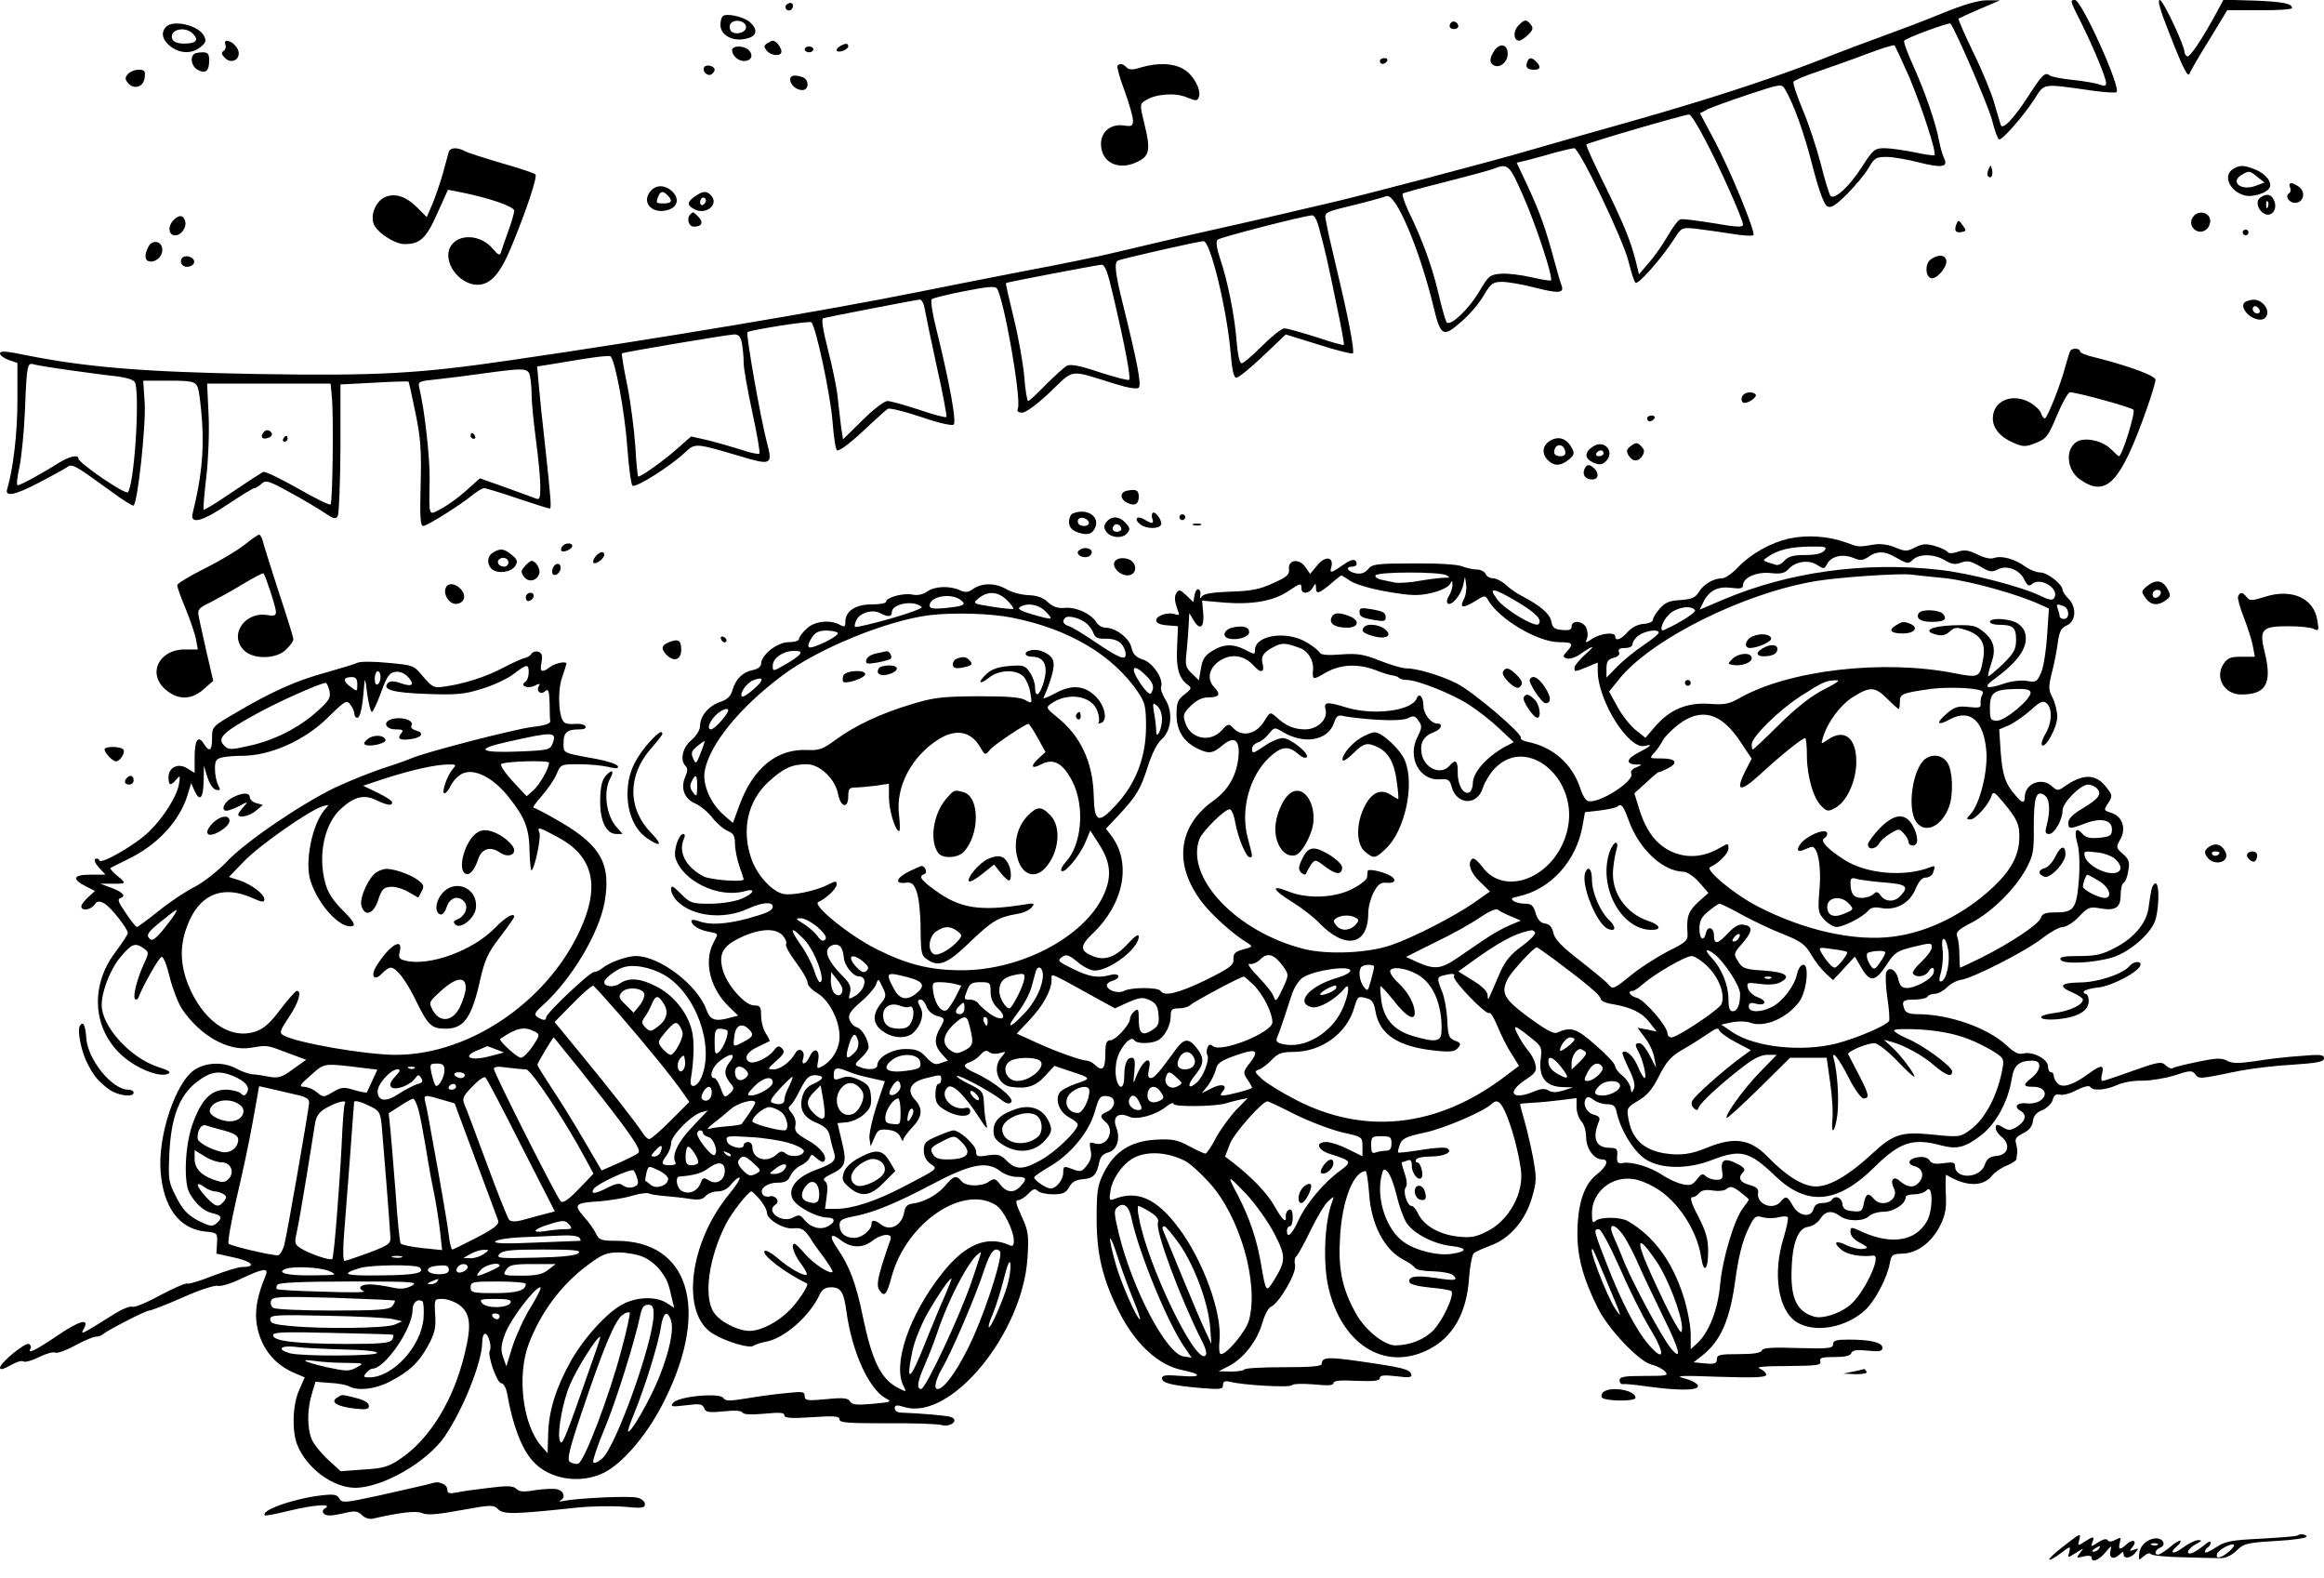<?xml version="1.0" standalone="no"?>
<!DOCTYPE svg PUBLIC "-//W3C//DTD SVG 20010904//EN"
 "http://www.w3.org/TR/2001/REC-SVG-20010904/DTD/svg10.dtd">
<svg version="1.0" xmlns="http://www.w3.org/2000/svg"
 width="800pt" height="543pt" viewBox="0 0 800 543"
 preserveAspectRatio="xMidYMid meet">

<g transform="translate(0,543) scale(0.1,-0.1)"
fill="#000000" stroke="none">
<path d="M6685 5384 c-60 -25 -148 -58 -195 -75 -47 -17 -152 -56 -235 -89
-168 -65 -384 -135 -645 -209 -96 -27 -245 -69 -330 -94 -138 -41 -619 -167
-710 -187 -19 -4 -84 -20 -145 -34 -60 -14 -191 -44 -290 -66 -99 -22 -225
-52 -280 -65 -55 -14 -206 -45 -335 -69 -129 -25 -291 -57 -360 -71 -313 -63
-895 -161 -1405 -235 -315 -46 -455 -54 -875 -47 -386 7 -582 23 -792 65 -66
14 -88 15 -88 6 0 -7 14 -17 30 -23 l30 -10 0 -130 c0 -112 -15 -237 -35 -303
-10 -29 25 -23 107 20 40 21 83 44 95 52 23 15 20 17 161 -85 34 -25 66 -45
71 -45 14 0 44 276 39 355 l-5 75 88 0 c76 0 90 -3 98 -19 6 -10 13 -68 17
-127 6 -101 -3 -191 -33 -311 -9 -39 33 -28 122 32 45 30 86 55 90 55 5 0 16
7 25 15 15 14 25 11 101 -31 46 -25 99 -57 118 -70 30 -20 37 -22 44 -9 4 9 8
114 9 234 l0 218 116 6 c64 4 117 5 118 4 2 -1 12 -50 24 -107 18 -87 21 -129
18 -247 -3 -113 -1 -143 9 -143 13 0 128 72 173 109 14 11 30 21 37 21 6 0 58
-16 114 -35 57 -19 107 -35 111 -35 7 0 5 27 -17 230 -8 69 -17 155 -20 192
l-6 67 33 5 c18 3 73 12 122 20 49 8 93 13 97 10 16 -10 49 -188 58 -308 5
-70 13 -132 18 -137 10 -10 130 66 180 113 36 34 35 34 191 -12 106 -32 112
-29 93 43 -22 82 -74 377 -68 384 8 7 214 40 220 34 16 -16 66 -251 73 -343 4
-54 11 -98 16 -98 13 0 51 30 113 89 28 26 55 50 61 54 6 4 58 -9 115 -28 64
-22 107 -31 112 -26 10 10 -14 143 -59 325 -14 54 -21 102 -17 106 4 4 55 17
113 28 80 16 106 18 112 9 25 -40 84 -379 72 -412 -4 -10 0 -15 15 -15 12 0
52 29 96 71 85 81 62 78 223 28 45 -14 76 -19 82 -13 10 10 -5 87 -55 289 -26
104 -30 141 -17 148 9 6 279 67 295 67 24 0 81 -239 93 -382 5 -61 11 -88 20
-88 7 0 48 33 91 74 l79 75 113 -35 c62 -20 115 -33 118 -30 7 7 -17 130 -57
296 -15 63 -31 132 -34 152 -7 41 -21 34 129 71 33 9 68 18 77 22 32 13 114
-180 163 -382 24 -100 33 -105 93 -52 28 23 63 64 78 90 26 44 33 49 65 49 20
0 71 -9 114 -20 81 -21 101 -19 90 9 -4 9 -15 49 -26 89 -29 107 -47 158 -89
249 l-39 83 42 10 c23 6 65 18 94 26 28 7 56 14 62 14 18 0 169 -316 187 -390
9 -36 19 -69 24 -73 8 -9 90 84 132 149 26 41 27 42 75 37 26 -3 81 -11 121
-17 40 -7 75 -9 78 -5 7 12 -80 224 -135 327 l-49 92 26 14 c15 7 78 30 141
51 109 36 114 37 125 19 31 -52 67 -153 96 -268 22 -84 39 -130 50 -136 13 -7
29 3 69 43 29 29 62 69 74 90 19 33 25 37 61 37 23 0 73 -9 112 -19 78 -20
102 -16 86 15 -5 11 -13 37 -17 59 -10 58 -50 173 -90 261 -19 42 -33 80 -30
84 5 9 155 64 159 59 18 -22 129 -280 143 -331 9 -38 21 -68 25 -68 13 0 85
83 120 137 37 58 24 56 201 31 43 -6 80 -8 83 -5 16 15 -121 317 -143 317 -18
0 -18 -1 21 -78 41 -82 86 -190 86 -208 0 -10 -6 -11 -23 -5 -13 5 -54 12 -92
16 -39 4 -75 11 -80 16 -15 12 -26 1 -73 -72 -51 -79 -90 -119 -95 -98 -3 8
-12 41 -22 74 -9 33 -41 111 -72 174 -30 62 -53 115 -51 117 2 1 35 17 73 33
l70 30 -45 0 c-30 0 -81 -15 -155 -45z m-112 -221 c44 -105 94 -259 86 -267
-2 -2 -33 2 -69 10 -36 7 -82 14 -102 14 -35 0 -40 -4 -79 -65 -42 -66 -94
-114 -108 -99 -4 5 -20 56 -34 113 -15 57 -43 141 -63 187 -19 46 -33 88 -30
93 4 5 41 21 84 35 42 15 118 41 167 60 50 19 93 32 96 30 3 -2 26 -52 52
-111z m-706 -209 c51 -95 133 -279 133 -297 0 -10 -22 -9 -102 5 -57 9 -108
16 -114 13 -7 -2 -26 -27 -43 -57 -17 -29 -46 -71 -65 -92 l-34 -40 -11 45
c-19 74 -42 129 -109 266 -36 73 -64 134 -61 136 11 8 345 105 354 103 6 -1
29 -38 52 -82z m-623 -200 c44 -99 103 -280 95 -289 -2 -2 -33 3 -68 11 -35 8
-82 14 -104 12 -38 -3 -43 -7 -73 -58 -38 -65 -104 -127 -115 -108 -4 7 -17
53 -28 101 -22 92 -54 181 -102 279 -15 32 -24 60 -20 62 4 3 70 21 147 40 78
20 152 40 165 45 50 20 55 15 103 -95z m-704 -106 c24 -90 30 -117 59 -258 17
-79 29 -145 27 -147 -2 -2 -45 10 -95 27 -51 16 -100 30 -110 30 -9 0 -43 -27
-76 -60 -33 -33 -64 -60 -71 -60 -7 0 -13 28 -17 73 -6 86 -31 211 -57 287
-12 36 -15 58 -9 65 8 8 290 81 326 84 7 1 17 -18 23 -41z m-707 -240 c40
-170 60 -278 54 -285 -4 -3 -49 9 -102 26 -68 23 -100 29 -113 22 -9 -5 -42
-35 -72 -65 -30 -31 -57 -56 -61 -56 -3 0 -10 37 -13 83 -4 45 -20 136 -36
201 -16 66 -29 121 -27 122 3 3 308 61 328 63 13 1 22 -24 42 -111z m-650 -40
c3 -18 22 -109 42 -201 21 -92 35 -170 33 -172 -3 -3 -45 8 -94 25 -49 16 -98
30 -109 30 -11 0 -49 -29 -86 -66 l-67 -66 -6 38 c-3 22 -8 68 -12 103 -3 35
-19 110 -34 168 -18 70 -23 106 -16 108 14 4 317 63 332 64 7 1 14 -14 17 -31z
m-629 -119 c3 -17 6 -48 6 -68 0 -20 14 -97 30 -171 16 -74 27 -137 24 -141
-2 -3 -30 2 -61 13 -32 10 -84 25 -116 33 l-58 13 -50 -44 c-44 -39 -121 -94
-132 -94 -2 0 -7 47 -10 104 -4 58 -16 152 -28 211 -12 58 -20 107 -18 109 5
4 354 63 385 65 16 1 23 -6 28 -30z m-2314 -93 c58 -8 131 -18 162 -21 37 -5
59 -12 63 -22 17 -46 -3 -354 -25 -377 -9 -9 -170 101 -170 116 0 15 -30 8
-68 -15 -58 -37 -132 -77 -141 -77 -5 0 -2 28 6 63 7 34 16 123 19 197 6 156
8 163 31 156 10 -3 65 -12 123 -20z m1584 -18 c3 -13 6 -43 6 -68 0 -25 7 -94
15 -155 8 -60 15 -132 15 -159 0 -42 -2 -47 -17 -41 -10 4 -57 21 -104 38
l-87 31 -48 -43 c-27 -24 -66 -52 -86 -62 -44 -23 -41 -32 -39 101 1 75 -17
237 -35 312 -6 26 -5 26 63 33 37 4 109 13 158 20 138 19 152 19 159 -7z
m-682 -70 c7 -62 3 -366 -4 -374 -4 -3 -55 22 -114 56 -59 33 -112 59 -118 56
-6 -3 -54 -34 -106 -69 -52 -36 -97 -63 -99 -61 -2 2 2 52 9 111 7 59 11 156
8 216 l-5 107 213 0 212 0 4 -42z"/>
<path d="M1620 3930 c0 -5 5 -10 11 -10 5 0 7 5 4 10 -3 6 -8 10 -11 10 -2 0
-4 -4 -4 -10z"/>
<path d="M905 3939 c-10 -15 1 -23 20 -15 9 3 13 10 10 16 -8 13 -22 13 -30
-1z"/>
<path d="M975 3920 c-3 -5 -1 -10 4 -10 6 0 11 5 11 10 0 6 -2 10 -4 10 -3 0
-8 -4 -11 -10z"/>
<path d="M7465 5322 c51 -131 67 -162 73 -144 2 7 32 59 67 115 l62 102 112 0
c61 -1 111 3 111 7 0 16 -31 22 -130 26 l-106 3 -23 -43 c-53 -97 -94 -157
-102 -152 -5 3 -9 9 -9 14 0 23 -74 180 -85 180 -9 0 1 -35 30 -108z"/>
<path d="M2705 5411 c-6 -11 9 -23 19 -14 9 9 7 23 -3 23 -6 0 -12 -4 -16 -9z"/>
<path d="M2488 5374 c-5 -4 -8 -18 -8 -30 0 -34 40 -57 84 -48 41 7 48 30 17
58 -21 19 -82 32 -93 20z m80 -35 c3 -18 -29 -31 -48 -19 -7 4 -10 16 -7 25 9
21 51 16 55 -6z"/>
<path d="M4996 5353 c-11 -11 -6 -23 9 -23 8 0 15 4 15 9 0 13 -16 22 -24 14z"/>
<path d="M5225 5340 c-17 -19 -15 -50 5 -50 5 0 19 9 31 21 16 16 18 23 8 35
-15 19 -22 18 -44 -6z"/>
<path d="M572 5338 c-19 -19 -14 -45 14 -67 33 -26 75 -27 104 -3 19 15 21 22
12 39 -19 36 -105 56 -130 31z m92 -24 c22 -22 11 -34 -30 -34 -23 0 -37 6
-41 16 -12 32 44 46 71 18z"/>
<path d="M776 5276 c3 -8 0 -17 -6 -21 -8 -5 -8 -11 1 -21 28 -33 68 -1 43 34
-17 24 -47 30 -38 8z"/>
<path d="M2641 5281 c-12 -8 -12 -12 -2 -25 16 -19 51 -21 51 -3 0 13 -19 37
-29 37 -4 0 -12 -4 -20 -9z"/>
<path d="M2890 5270 c-8 -5 -12 -12 -9 -15 8 -8 39 5 39 16 0 11 -11 11 -30
-1z"/>
<path d="M5145 5257 c-19 -27 -19 -46 0 -53 21 -8 45 14 45 41 0 32 -26 39
-45 12z"/>
<path d="M2520 5257 c0 -18 21 -37 41 -37 24 0 33 18 19 35 -15 19 -60 20 -60
2z"/>
<path d="M2770 5260 c0 -5 7 -10 15 -10 8 0 15 5 15 10 0 6 -7 10 -15 10 -8 0
-15 -4 -15 -10z"/>
<path d="M667 5243 c-14 -13 -6 -43 13 -53 27 -15 40 -5 40 31 0 24 -4 29 -23
29 -13 0 -27 -3 -30 -7z"/>
<path d="M4750 5220 c0 -5 4 -10 9 -10 6 0 13 5 16 10 3 6 -1 10 -9 10 -9 0
-16 -4 -16 -10z"/>
<path d="M5257 5216 c-7 -18 1 -26 25 -26 21 0 23 11 6 28 -16 16 -25 15 -31
-2z"/>
<path d="M2424 5199 c-8 -14 11 -33 25 -25 6 4 11 11 11 16 0 13 -29 20 -36 9z"/>
<path d="M3847 5204 c-3 -3 7 -42 24 -86 16 -44 29 -90 29 -102 0 -19 -4 -22
-30 -18 -46 7 -80 -21 -80 -63 0 -66 63 -95 129 -60 38 19 42 42 21 126 -17
70 -17 71 4 84 35 22 102 27 141 10 32 -13 37 -13 42 1 9 24 -18 75 -51 95
-35 22 -91 24 -148 7 -29 -9 -41 -9 -50 0 -13 13 -22 15 -31 6z"/>
<path d="M440 5175 c-10 -12 -10 -18 0 -30 21 -25 54 -15 58 18 3 23 0 27 -21
27 -14 0 -30 -7 -37 -15z"/>
<path d="M2720 5157 c0 -19 21 -37 42 -37 23 0 24 35 2 44 -26 10 -44 7 -44
-7z"/>
<path d="M1545 4908 c-2 -7 -11 -40 -20 -73 -9 -33 -26 -81 -36 -106 l-20 -46
-33 33 c-39 39 -78 51 -112 35 -28 -13 -48 -55 -39 -88 7 -29 72 -73 107 -73
54 0 75 19 113 105 l37 82 46 -9 c99 -20 182 -49 182 -63 0 -8 -9 -40 -21 -72
-11 -32 -23 -65 -25 -73 -4 -10 -10 -7 -27 13 -41 51 -121 55 -147 7 -27 -51
30 -130 94 -130 44 0 78 38 116 130 53 128 91 243 83 250 -4 4 -57 22 -118 39
-60 18 -118 36 -127 42 -25 13 -48 11 -53 -3z"/>
<path d="M6845 4847 c-4 -10 -5 -21 -1 -24 10 -10 18 4 13 24 -4 17 -4 17 -12
0z"/>
<path d="M7688 4849 c-38 -22 -13 -79 41 -92 26 -6 72 8 83 26 11 18 -11 48
-47 63 -40 16 -54 17 -77 3z m83 -28 l24 -19 -29 -11 c-51 -20 -92 13 -48 38
23 14 26 14 53 -8z"/>
<path d="M7883 4785 c4 -8 2 -17 -3 -20 -17 -10 2 -36 24 -33 27 4 33 38 10
55 -24 17 -38 17 -31 -2z"/>
<path d="M2236 4768 c-28 -40 15 -78 68 -59 31 12 34 41 8 64 -26 23 -58 21
-76 -5z m62 -10 c19 -19 14 -28 -13 -28 -27 0 -28 1 -19 24 7 19 16 20 32 4z"/>
<path d="M2392 4754 c-27 -19 -28 -30 -2 -44 39 -21 85 15 59 46 -15 18 -29
18 -57 -2z m38 -13 c0 -6 -4 -13 -10 -16 -5 -3 -10 1 -10 9 0 9 5 16 10 16 6
0 10 -4 10 -9z"/>
<path d="M7782 4751 c-18 -11 -12 -41 10 -55 25 -16 49 11 37 42 -9 23 -25 28
-47 13z m25 -33 c-3 -8 -6 -5 -6 6 -1 11 2 17 5 13 3 -3 4 -12 1 -19z"/>
<path d="M2377 4693 c-15 -14 -7 -43 12 -43 27 0 34 15 15 34 -18 18 -18 18
-27 9z"/>
<path d="M7551 4686 c-26 -31 14 -71 45 -45 8 7 14 22 12 33 -4 26 -40 33 -57
12z"/>
<path d="M596 4671 c-20 -22 -15 -51 7 -51 20 0 39 26 35 46 -5 25 -22 27 -42
5z"/>
<path d="M6734 4657 c-8 -22 -1 -30 21 -25 14 3 14 5 1 23 -14 19 -15 19 -22
2z"/>
<path d="M7720 4630 c0 -5 5 -10 10 -10 6 0 10 5 10 10 0 6 -4 10 -10 10 -5 0
-10 -4 -10 -10z"/>
<path d="M511 4581 c-16 -30 -13 -51 8 -51 24 0 44 24 39 47 -5 25 -35 28 -47
4z"/>
<path d="M625 4540 c-4 -7 -3 -16 3 -22 14 -14 45 -2 40 15 -6 16 -34 21 -43
7z"/>
<path d="M6646 4537 c-20 -14 -19 -58 1 -64 17 -6 53 33 53 57 0 23 -27 27
-54 7z"/>
<path d="M7733 4393 c-31 -12 8 -63 48 -63 25 0 32 30 13 51 -17 19 -37 22
-61 12z m44 -39 c-9 -9 -28 6 -21 18 4 6 10 6 17 -1 6 -6 8 -13 4 -17z"/>
<path d="M7127 4223 c-3 -5 -10 -28 -17 -53 -17 -65 -63 -180 -71 -180 -4 0
-10 8 -13 18 -3 10 -19 25 -35 35 -62 37 -131 9 -131 -53 0 -35 27 -66 76 -86
29 -12 38 -12 73 2 35 14 42 23 72 95 18 43 38 79 45 79 23 0 209 -51 218 -60
8 -8 -39 -160 -50 -160 -2 0 -14 11 -27 24 -29 29 -86 42 -116 27 -43 -24 -38
-98 9 -131 91 -64 140 -12 231 246 16 46 29 89 29 97 0 14 -92 48 -212 78 -27
6 -48 15 -48 20 0 11 -27 12 -33 2z"/>
<path d="M5997 4065 c-4 -8 -2 -17 3 -20 12 -8 52 19 43 28 -12 12 -41 7 -46
-8z"/>
<path d="M5670 3990 c0 -5 4 -10 9 -10 6 0 13 5 16 10 3 6 -1 10 -9 10 -9 0
-16 -4 -16 -10z"/>
<path d="M5343 3917 c-31 -14 -39 -44 -17 -68 22 -24 45 -24 74 -1 19 16 21
22 11 40 -16 31 -42 41 -68 29z m45 -40 c2 -12 -3 -17 -17 -17 -12 0 -21 6
-21 13 0 31 32 34 38 4z"/>
<path d="M5483 3893 c-30 -20 -29 -41 2 -55 19 -8 28 -8 40 2 38 32 -1 81 -42
53z m37 -23 c0 -5 -7 -10 -16 -10 -8 0 -12 5 -9 10 3 6 10 10 16 10 5 0 9 -4
9 -10z"/>
<path d="M5615 3896 c-16 -12 -18 -18 -9 -33 14 -23 34 -23 48 -1 8 14 7 21
-5 33 -13 13 -17 13 -34 1z"/>
<path d="M5454 3815 c-8 -20 4 -35 27 -35 21 0 25 20 7 38 -16 16 -27 15 -34
-3z"/>
<path d="M3883 3742 c-28 -4 -30 -28 -3 -42 25 -13 40 -5 40 20 0 23 -8 27
-37 22z"/>
<path d="M3693 3663 c-7 -2 -13 -16 -13 -29 0 -17 8 -27 27 -35 36 -13 54 -8
64 18 14 38 -32 65 -78 46z m55 -30 c2 -8 -5 -13 -17 -13 -12 0 -21 6 -21 16
0 18 31 15 38 -3z"/>
<path d="M3968 3665 c-4 -4 -4 -13 -1 -21 6 -17 -1 -18 -27 -2 -26 16 -39 2
-14 -17 21 -16 65 -16 71 0 4 14 -21 48 -29 40z"/>
<path d="M4060 3650 c0 -5 5 -10 10 -10 6 0 10 5 10 10 0 6 -4 10 -10 10 -5 0
-10 -4 -10 -10z"/>
<path d="M3809 3634 c-9 -11 -10 -20 -2 -32 14 -23 57 -27 73 -7 11 13 10 19
-5 35 -22 24 -48 26 -66 4z m51 -25 c0 -5 -7 -9 -15 -9 -15 0 -20 12 -9 23 8
8 24 -1 24 -14z"/>
<path d="M4108 3623 c6 -2 18 -2 25 0 6 3 1 5 -13 5 -14 0 -19 -2 -12 -5z"/>
<path d="M840 3554 c-24 -19 -86 -56 -137 -81 -51 -26 -93 -51 -93 -57 0 -6
13 -44 30 -83 16 -40 32 -87 35 -105 l6 -33 -45 0 c-90 0 -130 -85 -65 -139
42 -36 89 -35 131 3 l32 28 -23 99 c-12 55 -25 110 -27 124 -5 22 0 28 40 47
25 13 76 41 112 63 37 22 69 39 71 37 7 -8 43 -117 43 -133 0 -12 -7 -15 -27
-11 -81 15 -138 -70 -81 -123 33 -30 111 -28 143 5 14 13 25 29 25 35 0 6 -22
77 -49 158 -26 81 -51 159 -55 175 -3 15 -10 27 -14 27 -4 0 -27 -16 -52 -36z"/>
<path d="M6160 3577 c-66 -15 -132 -52 -179 -101 -19 -20 -43 -36 -52 -36 -30
0 -64 -20 -81 -47 -12 -20 -24 -25 -64 -28 -38 -2 -53 -9 -71 -30 -13 -14 -23
-31 -23 -38 0 -7 -15 -13 -33 -14 -20 -2 -40 -12 -54 -28 -23 -26 -43 -33 -43
-15 0 16 -48 11 -77 -7 -26 -17 -27 -17 -20 0 4 10 2 27 -3 38 -13 23 -50 26
-50 3 0 -11 -8 -14 -32 -12 -27 2 -34 8 -38 30 -5 26 -38 54 -103 88 -16 8
-40 25 -53 37 -14 13 -34 23 -45 23 -11 0 -22 7 -25 15 -4 8 -17 15 -29 15
-13 0 -36 5 -52 11 -16 7 -87 11 -168 10 -126 0 -142 -2 -156 -20 -11 -13 -24
-17 -42 -14 -29 6 -37 23 -12 23 8 0 15 4 15 8 0 19 -14 20 -39 3 -51 -35 -55
-36 -48 -12 9 36 -22 39 -49 5 l-24 -29 -16 23 c-21 31 -60 27 -57 -6 3 -19
-7 -28 -55 -49 -45 -21 -75 -27 -146 -29 -59 -2 -92 -7 -98 -16 -7 -10 -8 -9
-6 4 2 9 -1 18 -7 20 -5 2 -11 -8 -13 -20 l-4 -24 -24 23 c-21 20 -26 21 -34
9 -9 -14 -7 -30 7 -68 4 -8 0 -10 -11 -6 -24 9 -66 -4 -66 -21 0 -9 13 -15 38
-17 l37 -3 -3 -71 c-4 -73 6 -108 37 -131 14 -10 13 -14 -12 -33 -23 -18 -27
-29 -27 -69 0 -54 23 -92 70 -116 40 -20 54 -19 87 9 42 36 62 21 56 -41 -7
-63 -35 -111 -84 -147 -125 -88 -140 -221 -42 -350 35 -46 111 -114 159 -142
17 -11 16 -13 -16 -21 -28 -8 -35 -14 -34 -34 1 -21 -12 -30 -96 -72 -96 -46
-143 -57 -155 -37 -8 13 -101 13 -126 0 -20 -11 -59 2 -59 20 0 5 9 12 20 15
31 10 24 28 -7 20 -43 -12 -74 -7 -132 22 -49 24 -52 27 -36 39 15 11 23 9 54
-16 19 -17 46 -30 59 -30 53 0 152 76 152 117 0 11 -14 1 -38 -25 -43 -47 -80
-59 -121 -42 -44 18 -44 35 0 77 107 102 135 241 66 335 l-20 26 44 47 c61 65
76 90 101 170 13 41 32 78 46 90 34 29 41 94 14 137 -11 18 -18 38 -15 45 9
26 -28 82 -62 93 -25 8 -35 19 -40 41 -7 33 -55 69 -90 69 -11 0 -26 9 -32 20
-19 29 -70 52 -108 48 -24 -2 -41 4 -58 20 -17 16 -38 23 -68 24 -24 1 -57 10
-74 20 -37 22 -83 23 -114 2 -18 -13 -28 -14 -47 -5 -36 16 -86 14 -113 -5
-14 -10 -33 -14 -51 -10 -31 6 -90 -10 -90 -25 0 -5 -22 -9 -50 -9 -55 0 -90
-23 -90 -60 0 -17 -3 -19 -19 -10 -36 19 -90 12 -116 -15 -14 -13 -25 -29 -25
-35 0 -5 -16 -10 -36 -10 -38 0 -94 -44 -94 -74 0 -10 -12 -19 -29 -22 -35 -7
-59 -31 -70 -70 -5 -19 -17 -31 -40 -39 -41 -13 -71 -49 -71 -82 0 -15 -12
-34 -30 -50 -31 -26 -40 -69 -20 -89 8 -8 7 -19 -1 -37 -17 -38 -4 -76 34 -92
18 -8 45 -30 60 -50 16 -20 40 -40 53 -45 19 -8 24 -17 24 -43 0 -19 7 -54 15
-77 8 -23 15 -44 15 -46 0 -11 -115 -2 -138 10 -61 32 -88 83 -68 129 5 10 4
17 -2 17 -16 0 -34 -57 -27 -82 24 -80 149 -140 238 -115 42 12 32 -9 -13 -27
-23 -9 -69 -16 -106 -16 -62 0 -68 2 -100 34 -28 28 -34 31 -34 15 0 -10 9
-28 21 -40 53 -53 160 -65 244 -26 48 22 85 25 85 7 0 -14 -21 -23 -90 -42
-75 -19 -128 -22 -164 -8 -14 5 -26 6 -26 1 0 -14 25 -31 58 -37 37 -8 36 -4
17 -40 -33 -65 -10 -157 55 -219 l31 -30 -23 -6 c-56 -16 -73 -11 -87 28 -31
84 -161 183 -242 183 -31 0 -93 -22 -117 -43 -8 -6 -20 -12 -27 -12 -15 0
-165 -142 -165 -156 0 -12 -11 -11 -30 1 -13 9 -9 16 21 43 97 88 190 244 210
351 23 130 -11 194 -146 274 -49 29 -93 52 -98 52 -5 0 7 18 28 41 20 23 43
56 51 75 14 34 15 34 77 34 34 0 79 -4 100 -9 28 -7 37 -6 34 2 -2 7 -35 18
-73 25 -121 22 -114 19 -114 56 0 36 12 46 56 46 15 0 23 4 19 11 -4 6 -19 9
-33 8 -15 -2 -32 0 -38 4 -21 12 -26 108 -9 156 8 24 15 45 15 47 0 10 -38 2
-56 -11 -29 -22 -37 -18 -30 15 4 23 2 32 -10 37 -9 3 -19 0 -24 -6 -4 -7 -14
-13 -22 -15 -8 -1 -42 -16 -74 -33 -60 -32 -138 -57 -206 -66 -34 -5 -40 -2
-71 34 -33 40 -34 40 -122 48 -49 5 -96 5 -105 0 -8 -4 -58 -19 -110 -34 -100
-27 -185 -65 -312 -140 -77 -45 -78 -46 -78 -85 0 -44 -9 -50 -28 -20 -20 32
-32 14 -32 -46 l0 -54 -24 15 c-32 21 -66 5 -66 -30 0 -29 8 -31 27 -7 13 15
14 14 9 -17 -8 -43 -53 -114 -103 -163 -46 -45 -166 -114 -171 -99 -2 6 -8 8
-14 5 -5 -4 0 -16 13 -30 l22 -24 -52 0 c-60 0 -65 -15 -14 -41 l30 -15 -23
-21 c-13 -12 -24 -26 -24 -32 0 -17 31 -13 45 5 9 14 16 14 34 5 22 -12 81
-87 81 -102 0 -5 -20 -35 -43 -66 -95 -125 -75 -286 45 -373 48 -35 109 -56
135 -46 14 6 6 12 -35 25 -95 32 -191 138 -192 212 0 48 30 125 66 167 38 45
50 49 79 28 17 -12 18 -15 3 -47 -25 -53 -42 -118 -33 -127 4 -4 10 -1 12 6
14 38 70 137 79 139 6 2 18 -27 28 -69 10 -40 29 -90 43 -111 63 -92 158 -145
235 -133 59 10 56 10 127 -17 l65 -24 -45 -32 c-36 -27 -50 -32 -79 -27 -19 4
-46 8 -60 9 -14 1 -39 10 -57 20 -43 23 -100 22 -141 -3 -66 -40 -130 -229
-119 -353 10 -123 64 -195 152 -205 43 -4 44 -5 42 -40 l-2 -36 63 -14 c60
-13 76 -32 27 -32 -14 0 -59 -14 -101 -30 -42 -17 -82 -29 -88 -27 -6 3 -48
-16 -94 -40 -45 -25 -89 -43 -96 -40 -8 3 -34 -7 -58 -22 -123 -77 -122 -76
-109 -53 20 38 -17 27 -97 -28 -70 -47 -100 -62 -87 -41 3 5 1 12 -5 16 -12 7
-99 -64 -100 -82 0 -8 12 -5 35 8 19 11 39 18 45 14 6 -4 31 3 55 15 24 12 49
19 55 15 6 -3 36 7 67 24 31 17 64 31 73 31 9 0 20 4 25 9 17 14 146 81 159
81 6 0 58 20 115 45 57 26 111 43 121 40 9 -3 46 8 81 25 74 35 94 38 84 12
-37 -89 -43 -148 -20 -213 20 -55 58 -96 112 -121 l42 -18 -19 -43 c-23 -50
-26 -143 -6 -191 33 -80 122 -145 198 -146 94 0 248 88 309 177 63 92 129 257
129 324 0 16 4 29 10 29 11 0 24 -45 16 -58 -9 -15 25 -112 39 -112 8 0 17
-15 21 -37 18 -105 50 -190 88 -231 56 -63 162 -80 243 -41 68 33 155 136 212
253 155 312 83 546 -168 546 -51 0 -59 3 -69 24 -6 13 -24 39 -42 59 -37 42
-31 48 55 53 35 3 85 11 111 19 26 8 52 11 57 8 5 -3 30 -7 56 -9 25 -2 64 -6
87 -10 30 -4 43 -2 53 10 8 9 26 16 41 16 19 0 36 9 49 27 12 14 24 23 27 20
3 -3 -12 -27 -34 -54 -140 -168 -170 -413 -59 -482 45 -28 128 -53 141 -42 6
4 26 11 44 14 63 12 150 89 183 161 9 19 20 26 40 26 34 0 44 -17 53 -85 19
-138 77 -265 135 -297 23 -12 19 -13 -45 -19 -55 -5 -71 -3 -78 8 -7 12 -22
14 -82 8 -66 -6 -74 -5 -74 11 0 15 -7 16 -62 10 -35 -3 -96 -11 -136 -18 -60
-10 -75 -10 -82 1 -11 19 -154 6 -172 -16 -12 -14 -7 -15 43 -9 48 6 57 5 63
-10 5 -14 16 -16 66 -11 38 4 61 3 66 -4 4 -7 30 -8 75 -4 52 5 69 4 69 -5 0
-10 22 -12 95 -7 78 5 95 4 95 -8 0 -11 29 -13 163 -13 89 1 174 -2 188 -6 32
-9 63 18 31 28 -16 5 -99 12 -174 15 -10 1 -18 7 -18 15 0 11 7 12 33 4 159
-49 407 252 424 513 5 78 3 92 -20 143 -20 43 -23 56 -12 56 8 0 23 10 35 22
16 17 23 19 32 10 7 -7 31 -12 53 -12 34 0 44 5 55 24 9 18 23 26 48 28 36 3
47 14 56 59 4 18 14 29 31 33 30 8 43 47 27 88 -13 35 8 52 45 35 27 -12 91 5
129 36 13 10 24 14 24 8 0 -11 145 -9 180 2 8 3 29 8 45 12 l30 6 -42 -43
c-22 -24 -53 -67 -68 -95 -15 -29 -31 -53 -36 -53 -4 0 -30 12 -56 26 -41 22
-58 25 -115 22 -85 -5 -141 -40 -178 -113 -22 -44 -25 -62 -25 -160 0 -122 21
-208 77 -319 56 -111 135 -184 218 -201 69 -14 67 -26 -2 -20 -55 4 -68 3 -68
-8 0 -17 35 -25 138 -34 63 -5 72 -4 72 11 0 12 6 15 23 11 46 -12 209 -21
214 -12 3 5 36 6 74 3 50 -5 69 -4 69 4 0 9 24 11 80 8 60 -2 80 0 80 10 0 9
14 11 56 6 46 -6 56 -4 52 7 -6 17 -29 23 -175 44 -111 16 -133 15 -133 -8 0
-9 -36 -12 -131 -12 -72 0 -133 -3 -136 -8 -2 -4 -23 -7 -46 -7 l-42 1 37 19
c50 27 95 85 113 146 8 29 22 54 30 57 27 11 88 114 83 142 -3 14 -1 28 4 31
5 4 27 43 49 89 22 45 49 91 61 101 21 19 21 19 14 -1 -26 -68 -32 -203 -15
-287 43 -202 193 -299 345 -223 85 42 133 126 141 247 3 43 11 82 17 86 6 5
32 16 58 26 66 24 120 88 142 166 16 56 16 67 2 143 -9 45 -23 103 -31 130 -8
26 -13 48 -12 48 1 1 20 3 42 4 22 1 65 5 96 9 l56 7 0 -30 c0 -17 7 -39 16
-49 10 -10 17 -35 17 -55 0 -39 27 -77 55 -77 25 0 17 -24 -20 -53 -43 -34
-65 -103 -65 -204 0 -81 21 -156 71 -256 37 -73 142 -183 184 -193 17 -4 37
-14 46 -23 14 -15 8 -16 -70 -16 -70 0 -86 -3 -86 -15 0 -8 5 -14 11 -13 6 1
40 -2 75 -7 114 -16 184 -16 184 0 0 8 -19 19 -45 26 -38 10 -19 11 118 6 121
-4 162 -2 162 7 0 6 -10 16 -22 21 -16 6 14 9 96 9 101 1 117 3 112 16 -4 12
5 15 48 15 36 0 56 4 59 14 4 10 19 12 56 8 41 -4 51 -2 51 10 0 18 -41 28
-116 28 -43 0 -54 -3 -54 -16 0 -14 -15 -16 -120 -13 -89 3 -121 1 -125 -8 -3
-9 -29 -13 -80 -13 -65 0 -75 -2 -75 -18 0 -14 -7 -17 -40 -14 l-40 4 27 21
c66 51 98 123 117 265 10 74 24 130 41 166 24 51 27 54 53 47 15 -4 39 -4 54
0 16 4 30 4 32 0 3 -4 -4 -36 -14 -70 -39 -124 -19 -251 45 -291 63 -39 172
-19 238 44 33 32 73 109 82 157 6 32 9 34 46 35 50 2 100 40 129 99 17 35 21
59 18 110 -1 36 -1 64 2 62 67 -41 126 -42 157 -3 10 12 33 28 51 35 17 7 33
17 33 22 1 5 2 15 3 22 1 6 -1 21 -4 32 -5 15 0 23 24 35 21 10 32 24 34 42 2
18 12 30 33 38 16 7 32 23 35 35 4 16 11 21 25 18 10 -3 37 4 58 16 24 12 43
16 46 11 9 -15 51 -12 93 6 21 10 59 16 87 15 28 0 77 8 110 18 54 18 61 18
72 4 13 -17 11 -17 153 12 41 8 123 18 182 21 86 6 108 10 108 22 0 13 -13 14
-82 8 -46 -3 -116 -11 -156 -18 -57 -8 -78 -8 -96 2 -19 10 -38 9 -101 -4 -42
-9 -81 -18 -86 -22 -5 -3 -16 2 -24 10 -14 14 -26 12 -113 -19 -53 -19 -100
-35 -105 -35 -4 0 -5 11 -1 25 8 31 -3 32 -45 1 -52 -38 -88 -51 -106 -36 -8
7 -15 19 -15 26 0 8 -4 14 -10 14 -5 0 -10 9 -10 20 0 25 -52 52 -83 45 -18
-5 -32 2 -58 26 -66 62 -199 109 -310 109 -24 0 -39 5 -43 16 -11 29 -6 34 33
34 22 0 43 5 46 10 3 6 15 10 26 10 10 0 29 10 41 22 13 13 34 24 48 26 40 5
226 100 280 143 27 21 59 39 71 39 12 0 37 16 55 35 30 32 38 35 68 30 57 -11
76 0 76 45 0 21 5 40 10 42 6 2 13 20 16 40 6 31 3 41 -18 59 -24 21 -24 24
-10 49 22 37 9 79 -28 92 -29 9 -29 10 -13 34 15 24 15 27 -4 52 -38 51 -83
52 -154 0 -14 -9 -20 -8 -34 5 -34 34 -94 12 -95 -35 0 -24 -9 -23 -32 5 -35
39 -45 70 -51 150 l-5 77 33 14 c18 8 51 31 74 51 34 31 44 35 56 25 21 -17
19 -69 -5 -107 -10 -18 -15 -35 -10 -38 13 -8 50 60 52 97 0 18 -7 48 -16 66
-15 29 -15 38 -2 90 8 31 17 78 20 103 5 36 12 49 31 57 32 15 34 63 5 92 -11
11 -20 25 -20 30 0 19 -52 60 -77 60 -13 0 -36 9 -51 20 -35 26 -82 39 -107
30 -13 -5 -34 0 -58 12 -31 15 -45 17 -68 9 -17 -6 -31 -6 -34 -1 -3 5 -23 15
-44 21 -31 9 -43 8 -69 -5 -28 -14 -34 -14 -68 0 -23 10 -51 14 -73 10 -53 -9
-53 -9 -96 7 -60 22 -134 27 -195 14z m120 -42 c-8 -10 -31 -15 -66 -15 -41 0
-58 -5 -71 -19 -9 -11 -22 -17 -29 -15 -50 15 -49 14 -28 28 34 24 78 34 143
35 55 1 62 -1 51 -14z m240 -20 c46 -26 49 -27 65 -11 22 21 73 20 110 -2 23
-14 36 -16 56 -8 21 8 34 5 65 -13 31 -19 41 -21 60 -11 31 17 76 0 92 -34 11
-22 16 -25 28 -15 30 24 95 -18 75 -49 -5 -9 -18 -7 -48 8 -67 32 -245 78
-347 89 -257 29 -518 -7 -743 -102 l-82 -35 14 29 c20 38 50 52 96 46 29 -4
39 -2 39 9 0 26 47 47 95 42 34 -4 48 -1 61 13 24 27 70 34 99 15 23 -15 25
-15 35 4 14 26 53 35 90 20 24 -10 33 -9 52 4 28 20 55 20 88 1z m-1540 -65
c12 -7 11 -9 -5 -8 -11 0 -49 -4 -84 -10 -36 -7 -75 -9 -88 -7 -13 3 -34 7
-48 10 -14 3 -23 10 -20 15 8 13 225 13 245 0z m1719 -10 c85 -10 248 -55 325
-91 l29 -13 -6 -91 c-3 -50 -12 -108 -20 -128 -15 -34 -18 -36 -51 -30 -20 3
-54 -1 -82 -11 -57 -19 -70 -12 -29 17 88 64 122 117 104 165 -5 12 -20 27
-34 32 -34 13 -85 13 -85 0 0 -5 13 -10 29 -10 51 0 61 -9 61 -51 0 -34 -7
-46 -46 -85 -26 -24 -48 -43 -50 -41 -2 1 3 22 11 45 17 49 9 80 -31 111 -24
19 -38 21 -103 19 -76 -3 -105 -20 -55 -32 18 -5 32 -2 46 11 17 15 23 16 61
3 48 -17 64 -47 53 -101 -11 -61 -14 -62 -97 -46 -247 49 -574 11 -744 -87
-34 -19 -50 -22 -102 -18 -76 5 -136 -20 -186 -79 l-33 -38 -35 28 c-19 16
-47 52 -62 80 l-28 51 33 41 c110 139 434 300 683 340 82 13 277 26 320 22 17
-2 72 -8 124 -13z m-2051 -9 c16 -11 69 -27 126 -37 82 -14 107 -15 152 -5 30
7 58 20 64 29 9 16 9 16 10 -1 0 -9 -5 -26 -12 -37 -7 -10 -9 -22 -5 -26 12
-12 44 25 53 59 l7 32 4 -27 c2 -15 -1 -37 -7 -48 -17 -32 -6 -35 36 -10 34
22 37 22 46 6 37 -66 171 -146 246 -146 46 0 50 -5 26 -32 -15 -16 -15 -18 -1
-24 9 -3 29 3 44 13 50 35 59 35 20 1 -20 -18 -37 -39 -37 -45 0 -16 0 -16 44
2 l36 15 0 -29 c0 -102 107 -272 162 -258 30 8 21 -1 -22 -23 -42 -21 -45 -40
-7 -41 22 0 22 0 -1 -10 -13 -5 -20 -14 -17 -20 16 -25 -115 -109 -150 -95 -7
2 -19 22 -25 43 -28 84 -93 142 -181 160 -16 3 -26 9 -24 14 8 12 -163 158
-220 187 -54 27 -136 52 -174 52 -14 0 -54 12 -90 26 -55 22 -76 26 -133 22
-49 -4 -71 -2 -76 7 -4 7 -24 23 -45 35 -69 41 -177 24 -177 -27 0 -16 -1 -16
-36 2 -39 20 -73 19 -111 -5 -25 -15 -34 -29 -39 -60 l-7 -41 -24 23 c-22 21
-24 28 -18 78 3 30 6 72 7 93 l2 37 15 -25 c22 -36 37 -25 33 25 l-4 43 80 -7
c94 -7 167 6 217 40 42 28 45 29 45 9 0 -21 27 -19 39 3 10 16 10 16 11 0 0
-24 9 -22 50 12 19 17 36 30 38 30 1 0 15 -9 30 -19z m575 -72 c65 -39 87 -62
73 -77 -12 -12 -114 49 -141 84 -34 45 -17 43 68 -7z m-1756 5 c14 -14 23 -27
21 -29 -2 -2 -35 1 -72 7 -69 11 -69 11 -46 30 31 25 66 23 97 -8z m-161 2
c23 -17 14 -22 -58 -29 -36 -3 -48 -1 -48 9 0 31 71 45 106 20z m-133 -25 c4
-4 -45 -22 -108 -40 -64 -18 -119 -31 -122 -28 -2 3 0 14 6 25 13 24 55 36 81
22 26 -14 40 -13 40 3 0 30 77 43 103 18z m427 -16 c28 -29 25 -30 -47 -9 -39
11 -52 19 -42 25 26 16 65 9 89 -16z m3504 19 c20 -8 21 -44 1 -44 -8 0 -15 4
-15 9 0 5 -3 16 -6 25 -7 18 -4 19 20 10z m-1269 -14 c4 -7 -51 -43 -107 -68
-18 -8 -6 31 17 53 24 25 78 34 90 15z m-2349 -26 c195 -39 346 -129 433 -258
23 -35 26 -49 26 -120 -1 -104 -36 -195 -106 -269 -58 -63 -72 -57 -74 35 -3
115 -45 205 -125 269 -38 31 -40 34 -24 46 59 43 143 30 162 -25 6 -17 7 -34
4 -38 -4 -3 0 -5 8 -2 24 8 14 59 -18 91 -39 39 -84 42 -140 11 -24 -13 -42
-20 -40 -16 27 62 39 105 34 126 -6 25 -47 45 -78 38 -26 -5 -22 -22 5 -22 45
0 58 -36 36 -99 -13 -37 -26 -41 -26 -6 0 14 -8 37 -18 51 -16 24 -21 26 -71
22 -39 -3 -61 -11 -79 -28 -32 -30 -24 -39 11 -11 34 27 94 28 118 2 9 -10 20
-35 23 -56 6 -37 6 -37 -18 -24 -17 10 -64 13 -164 13 -122 -1 -151 -4 -229
-28 -106 -32 -193 -73 -261 -123 -42 -31 -56 -36 -96 -34 -105 5 -187 -62
-234 -191 l-22 -60 -30 26 c-46 39 -76 106 -67 153 16 90 119 218 268 329 122
92 360 189 506 207 84 10 214 6 286 -9z m256 -21 c10 -9 20 -24 23 -34 5 -13
15 -18 40 -17 38 1 60 -13 68 -42 9 -36 -11 -31 -93 24 -44 30 -89 58 -100 61
-21 7 -25 17 -13 29 10 10 55 -2 75 -21z m-858 -31 c6 -11 -91 -58 -100 -49
-4 4 1 18 10 32 12 19 25 25 51 25 18 0 36 -4 39 -8z m2826 1 c0 -5 -24 -24
-52 -43 -29 -19 -69 -52 -90 -73 l-38 -39 0 31 c0 24 5 32 24 37 16 4 23 11
19 20 -4 10 3 14 21 14 16 0 26 6 26 14 0 8 10 22 22 30 23 16 68 22 68 9z
m-1233 -54 c26 -10 45 -42 43 -72 -3 -38 -1 -38 43 -12 51 29 111 32 172 9 22
-9 48 -17 57 -18 10 -1 21 -5 24 -9 4 -4 17 -7 28 -7 38 -1 158 -49 214 -86
31 -20 78 -57 104 -82 l49 -46 -29 -15 c-65 -36 -112 -89 -112 -127 0 -12 -5
-26 -11 -30 -20 -12 -41 23 -41 65 1 43 -7 51 -28 26 -29 -34 -86 -10 -96 40
-7 39 6 62 43 76 24 9 32 29 11 29 -22 0 -48 33 -48 61 0 30 -15 47 -23 26
-16 -43 -147 -60 -241 -32 -68 21 -80 20 -73 -7 9 -33 -28 -68 -70 -68 -38 0
-67 12 -99 42 -22 19 -22 19 -43 -15 -26 -43 -74 -54 -103 -25 -19 19 -20 19
-43 -6 -39 -42 -105 -29 -124 24 -10 29 -8 35 18 61 19 19 40 29 59 29 40 0
46 10 21 36 -28 30 -15 73 30 96 37 19 77 10 107 -23 23 -26 37 -24 31 4 -8
28 1 42 38 61 28 15 41 14 92 -5z m-1725 -22 c-6 -7 -29 -23 -51 -35 -40 -23
-41 -23 -41 -3 0 26 36 51 73 51 23 0 27 -3 19 -13z m-932 -61 c0 -14 -5 -28
-11 -32 -22 -13 8 -26 31 -14 15 8 20 8 16 1 -12 -18 4 -34 20 -20 12 10 14 3
16 -40 0 -28 1 -57 2 -63 1 -9 -21 -15 -63 -20 -59 -7 -369 -87 -416 -108 -11
-5 -56 -21 -100 -35 -44 -15 -116 -44 -161 -65 -118 -57 -311 -188 -374 -256
-31 -32 -79 -70 -110 -86 -30 -15 -86 -52 -124 -83 -38 -30 -71 -55 -75 -55
-3 0 -21 22 -38 48 -27 39 -30 48 -17 52 20 7 4 22 -41 38 l-30 11 35 0 c55
-1 57 0 25 26 -16 13 -27 26 -25 28 3 2 30 15 60 30 102 49 178 131 206 222
l12 40 12 -27 c18 -39 30 -25 31 35 l1 52 12 -40 c8 -24 20 -41 30 -43 15 -3
16 -1 7 16 -6 12 -11 36 -11 56 0 30 4 35 28 40 15 3 43 5 62 5 98 -1 219 52
301 134 58 57 63 59 75 42 8 -10 14 -25 14 -32 0 -7 4 -13 10 -13 10 0 18 37
23 105 3 36 4 34 11 -22 5 -35 12 -63 16 -63 4 0 18 30 32 68 20 56 29 67 49
70 15 2 32 -5 44 -18 24 -27 14 -35 -26 -21 -22 8 -36 8 -43 1 -23 -23 16 -34
133 -38 101 -4 130 -1 188 17 38 11 87 34 109 50 48 37 54 37 54 7z m2125 -11
c26 -25 30 -42 17 -61 -4 -6 -20 9 -39 38 -35 53 -22 67 22 23z m-2635 -4 c0
-11 -4 -23 -10 -26 -6 -4 -10 5 -10 19 0 14 5 26 10 26 6 0 10 -9 10 -19z
m-80 -26 c0 -26 0 -26 -24 -8 -27 20 -25 33 5 33 14 0 19 -7 19 -25z m1364
-17 c-19 -17 -37 -28 -40 -25 -10 10 17 48 39 56 38 15 38 1 1 -31z m3686 0
c-44 -22 -94 -61 -154 -120 -49 -49 -91 -88 -93 -88 -1 0 -3 8 -3 18 0 26 91
116 168 166 76 49 87 54 122 55 17 1 4 -9 -40 -31z m-5146 -5 c5 -24 -1 -34
-41 -70 -63 -57 -147 -100 -233 -119 -66 -15 -73 -15 -88 0 -25 25 -7 44 99
103 79 45 228 111 250 113 4 0 9 -12 13 -27z m5684 1 c8 -2 10 -9 5 -16 -4 -7
-6 -20 -5 -29 2 -14 -4 -16 -41 -12 -36 4 -48 1 -75 -22 -40 -34 -34 -45 11
-20 70 37 117 -6 125 -114 4 -70 -23 -178 -55 -213 -15 -16 -15 -18 0 -18 17
0 62 50 72 80 6 18 10 16 41 -21 49 -59 57 -78 55 -127 -2 -57 -29 -107 -88
-163 -99 -94 -224 -156 -344 -172 -134 -18 -308 21 -469 104 -81 42 -183 127
-163 135 29 13 63 47 63 64 0 19 -1 19 -32 1 -54 -31 -110 -35 -161 -13 -54
24 -89 69 -113 144 l-18 58 42 38 c23 22 42 37 42 35 0 -2 14 4 30 12 39 20
30 35 -22 35 -41 0 -41 0 -23 20 10 11 23 30 29 42 6 12 31 37 54 55 78 59
146 41 212 -58 l40 -60 -21 -40 c-37 -74 -20 -78 51 -13 69 64 144 124 154
124 3 0 6 -27 6 -61 0 -70 23 -150 52 -175 17 -17 22 -17 46 -4 40 22 72 93
72 159 0 83 -42 115 -99 75 -23 -16 -23 -16 -16 7 16 54 59 112 103 140 59 37
76 37 119 -6 19 -19 37 -35 39 -35 2 0 4 11 4 25 0 27 7 30 105 44 55 7 142 5
173 -5z m172 -8 c0 -23 -87 -96 -115 -96 -23 0 -25 4 -25 45 0 53 15 63 93 64
33 1 47 -3 47 -13z m-2990 -90 c0 -36 -20 -76 -20 -41 0 11 -3 38 -7 60 -6 37
-5 39 10 26 10 -7 17 -28 17 -45z m-1496 22 c-12 -22 -47 -58 -56 -58 -15 0
-8 23 14 47 23 24 54 32 42 11z m2237 -25 c55 -3 94 -1 107 6 17 9 23 8 35 -9
13 -18 12 -25 -4 -57 -35 -69 7 -149 76 -145 29 2 35 -1 41 -22 16 -67 90 -71
109 -6 6 19 24 48 40 65 113 119 296 -40 249 -217 -41 -158 -216 -228 -293
-119 -13 17 -27 29 -32 26 -19 -12 -8 -49 26 -80 l34 -33 -57 -40 c-67 -46
-204 -117 -282 -144 -79 -28 -219 -34 -300 -14 -233 58 -411 246 -361 379 11
27 86 102 104 102 6 0 15 -20 19 -45 9 -51 37 -120 50 -120 11 0 11 -1 -7 67
-26 97 7 215 76 278 42 38 65 40 102 7 9 -8 20 -12 25 -8 11 12 -56 66 -82 66
-13 0 -40 -11 -60 -25 -43 -29 -46 -30 -46 -11 0 8 9 17 20 21 11 3 28 17 38
30 19 23 19 23 48 6 73 -44 155 -30 176 31 9 26 14 29 37 23 14 -3 65 -9 112
-12z m-1169 -62 l27 -49 -25 -23 c-29 -27 -23 -37 11 -19 42 22 75 3 107 -60
43 -86 32 -217 -23 -276 -12 -13 -19 -27 -15 -31 11 -11 64 54 83 100 l16 39
29 -45 c39 -60 45 -106 23 -163 -57 -149 -281 -273 -495 -273 -107 0 -188 20
-293 73 -94 47 -223 152 -200 162 26 11 63 46 63 60 0 13 -4 13 -27 1 -46 -24
-128 -40 -158 -33 -40 10 -90 66 -109 122 -34 100 -12 198 60 264 50 46 80 60
131 60 45 0 98 -50 108 -103 9 -46 35 -51 35 -7 0 25 4 30 24 30 13 0 44 3 70
6 l46 7 0 -47 c0 -44 22 -116 35 -116 4 0 3 24 0 54 -13 98 42 202 136 262 60
37 111 28 143 -27 17 -29 18 -29 34 -9 14 17 117 86 132 89 3 0 17 -21 32 -48z
m-1670 -20 c-8 -21 -15 -23 -111 -27 -143 -6 -160 8 -40 34 155 35 167 34 151
-7z m510 -32 c-15 -39 -17 -40 -26 -19 -8 18 -6 26 13 41 13 11 25 19 26 19 2
0 -4 -19 -13 -41z m-522 -34 c0 -18 -31 -73 -52 -93 l-25 -22 -47 50 c-26 28
-44 55 -41 60 6 10 165 15 165 5z m-332 -22 c-19 -23 -40 -83 -28 -83 5 0 15
12 22 27 7 15 25 34 40 41 41 19 106 -14 159 -81 56 -70 71 -108 72 -188 1
-37 4 -66 7 -64 11 7 33 113 27 129 -9 22 -3 21 65 -16 114 -61 142 -157 85
-295 -106 -258 -383 -453 -644 -453 -104 0 -341 41 -387 67 -15 8 -13 15 18
62 34 50 46 91 28 91 -5 0 -30 -29 -57 -64 -35 -47 -58 -67 -86 -76 -81 -27
-168 28 -221 138 -41 87 -43 163 -5 246 42 92 119 119 215 76 33 -15 42 -16
42 -5 0 18 -43 51 -87 66 l-35 11 53 55 c56 57 225 175 269 188 24 7 24 7 8
-11 -44 -51 -70 -182 -49 -246 28 -86 107 -169 146 -154 9 3 -2 21 -35 53 -33
33 -52 62 -60 93 -27 98 -3 208 56 259 45 40 78 48 120 27 39 -18 54 -20 54
-7 0 5 -23 20 -50 33 l-50 24 72 24 c90 29 172 48 217 49 32 1 33 0 19 -16z
m842 -60 c-1 -35 -2 -37 -15 -19 -10 13 -11 24 -4 37 14 28 19 23 19 -18z
m4820 -8 c16 -19 3 -35 -56 -70 -28 -17 -44 -33 -44 -45 0 -24 3 -24 57 -4 54
21 93 13 93 -20 0 -21 -6 -25 -42 -29 -34 -3 -47 0 -60 14 -22 26 -30 10 -16
-37 6 -24 8 -72 4 -124 -8 -98 -17 -110 -82 -110 -33 0 -44 -4 -49 -19 -7 -22
-105 -87 -207 -138 -37 -18 -69 -33 -70 -33 -2 0 -3 19 -3 43 0 23 -3 51 -7
62 -7 17 1 25 49 50 69 36 149 115 187 184 25 47 28 62 27 144 0 103 8 129 36
111 19 -12 22 -53 8 -106 -6 -22 -4 -28 9 -28 18 0 46 49 46 81 0 26 61 89 88
89 11 0 25 -7 32 -15z m-1612 -112 c36 -97 117 -172 188 -173 11 0 35 -16 53
-36 l32 -37 -36 -32 c-34 -32 -40 -50 -36 -107 2 -24 -5 -31 -68 -62 -38 -20
-95 -56 -125 -81 -62 -50 -64 -51 -80 -32 -6 8 -50 44 -97 81 -64 49 -88 75
-92 96 -4 20 -13 30 -29 32 -15 2 -25 13 -32 36 -7 25 -14 32 -35 32 -14 0
-33 4 -40 9 -12 8 -8 11 15 16 112 24 201 122 222 245 l8 45 52 6 c30 4 56 10
59 13 14 13 21 4 41 -51z m1672 -128 c46 -42 4 -67 -58 -36 -22 11 -42 30 -45
42 -5 20 -3 21 39 16 25 -2 54 -13 64 -22z m-56 -76 c37 -21 50 -59 21 -59
-21 0 -75 28 -75 39 0 12 11 41 15 41 2 0 20 -9 39 -21z m-1226 -118 c39 -21
102 -51 141 -66 60 -24 75 -35 95 -69 13 -23 36 -52 50 -65 l26 -24 38 41 37
40 23 -39 c29 -51 48 -48 87 12 27 42 36 47 93 61 58 14 62 14 62 -2 0 -9 -16
-31 -35 -49 -20 -18 -33 -36 -30 -41 10 -16 43 -11 54 7 11 20 24 13 16 -8 -7
-19 -62 -49 -90 -49 -18 0 -25 7 -30 29 -7 34 -33 48 -42 24 -3 -9 -2 -48 4
-87 6 -39 8 -74 6 -79 -9 -16 -109 -59 -181 -78 -120 -30 -279 -13 -357 38
l-40 27 37 8 c21 4 48 4 62 -1 48 -19 126 14 169 71 26 34 36 128 15 128 -9 0
-18 -13 -22 -32 -8 -40 -49 -94 -86 -113 -39 -20 -80 -20 -80 1 0 12 6 15 24
10 35 -9 41 10 7 22 -15 5 -31 20 -34 31 -5 20 -3 21 42 15 30 -4 57 -2 70 6
39 20 18 35 -58 40 -65 4 -74 8 -88 32 -16 25 -16 27 16 63 35 41 36 58 2 63
-15 3 -33 -8 -55 -32 -34 -36 -46 -37 -46 -5 0 27 -21 34 -27 10 -8 -33 -23
-25 -23 13 0 26 7 41 31 60 17 14 34 26 38 26 5 0 40 -17 79 -39z m-798 -4
l35 -15 -40 -17 c-22 -9 -60 -31 -85 -48 -25 -17 -67 -46 -94 -64 -55 -38 -78
-40 -135 -15 l-41 19 102 51 c57 27 126 66 153 85 28 19 54 31 60 27 6 -5 26
-15 45 -23z m-4599 6 c-6 -10 -25 -35 -43 -57 -28 -32 -36 -36 -45 -24 -10 11
-2 22 40 56 59 47 62 49 48 25z m2214 -44 c25 -23 33 -35 25 -43 -7 -7 -15 -3
-26 13 -9 12 -30 31 -48 42 -28 17 -29 19 -9 19 12 0 38 -14 58 -31z m-121
-28 c10 -11 15 -24 12 -30 -4 -5 12 -34 34 -63 22 -29 40 -60 40 -70 0 -9 15
-25 34 -36 40 -24 76 -93 76 -149 0 -42 -25 -84 -61 -103 -17 -9 -18 -8 -13
19 8 38 -12 50 -28 17 -13 -30 -32 -35 -23 -7 8 25 -15 39 -27 17 -17 -30 -51
-56 -75 -56 -22 0 -22 1 9 29 27 24 31 32 20 43 -11 11 -16 9 -30 -9 -19 -24
-68 -47 -83 -37 -20 12 -7 35 29 51 20 10 39 19 41 20 2 1 -4 14 -13 27 -9 14
-16 41 -16 61 0 30 -3 35 -24 35 -31 0 -91 67 -107 119 -17 58 -2 86 63 116
65 30 118 32 142 6z m75 -15 c36 -37 76 -146 53 -146 -4 0 -13 19 -20 42 -8
24 -29 64 -48 90 -39 56 -32 63 15 14z m2515 25 c4 -5 -17 -26 -45 -47 -38
-27 -58 -52 -74 -88 -12 -28 -27 -62 -33 -76 -9 -22 -11 -22 -11 -5 -1 13 -18
31 -51 51 l-50 31 64 46 c69 49 116 75 156 88 35 10 38 10 44 0z m701 -20 c-3
-6 -11 -11 -17 -11 -6 0 -6 6 2 15 14 17 26 13 15 -4z m721 -38 c8 -41 -5
-105 -23 -110 -9 -3 -9 5 -1 33 5 21 8 55 5 76 -7 49 10 50 19 1z m-3810 5 c4
-7 8 -22 9 -34 1 -26 32 -64 51 -64 34 0 22 -50 -17 -70 -18 -10 -19 -9 -13
14 5 21 -1 33 -28 60 -43 43 -61 79 -45 95 14 14 34 14 43 -1z m2456 -41 c111
-83 157 -122 158 -134 0 -7 17 -15 38 -18 66 -11 104 -29 130 -63 l25 -32 -33
7 -33 6 26 -35 c15 -19 29 -50 32 -69 l6 -34 -22 43 c-12 23 -27 42 -35 42
-17 0 -17 -5 -2 -33 14 -27 28 -87 19 -87 -3 0 -14 18 -23 40 -15 36 -41 60
-53 48 -2 -2 8 -27 22 -56 17 -34 23 -58 17 -69 -7 -16 -8 -16 -11 4 -3 13
-15 31 -29 42 -13 10 -24 25 -24 32 0 8 -30 40 -67 72 -67 59 -84 65 -134 43
-11 -5 -42 13 -97 53 -86 64 -97 84 -71 134 12 23 89 107 99 107 3 0 30 -20
62 -43z m1006 27 c6 -5 -32 -53 -42 -54 -9 0 -29 22 -47 53 -10 17 -7 18 38
11 26 -3 50 -8 51 -10z m-457 -7 c35 -27 89 -110 89 -137 0 -38 -9 -60 -26
-60 -10 0 -14 13 -14 40 0 50 -23 106 -57 143 -27 27 -22 37 8 14z m589 5 c0
-4 -8 -20 -19 -35 -14 -21 -20 -25 -28 -15 -17 22 -22 47 -11 50 21 7 58 8 58
0z m-2072 -49 c19 -28 19 -28 -3 -76 -20 -42 -24 -46 -30 -28 -3 12 -28 43
-54 70 -26 26 -39 46 -30 44 10 -3 27 5 38 16 25 25 48 17 79 -26z m-1447 18
c18 -15 21 -22 13 -31 -9 -9 -17 -7 -33 9 -38 38 -22 56 20 22z m2909 -19 c38
-38 59 -95 46 -127 -6 -18 -152 -115 -172 -115 -8 0 -14 6 -14 14 0 24 -79
115 -105 122 -24 6 -35 24 -15 24 5 0 21 10 35 23 41 36 147 97 168 97 11 0
36 -17 57 -38z m-3592 -28 c107 -63 172 -242 127 -350 -15 -37 -43 -43 -37 -8
11 67 13 135 3 170 -16 62 -64 120 -121 149 -56 29 -96 32 -127 10 -20 -14
-53 -11 -53 5 0 11 33 38 60 49 35 15 98 4 148 -25z m2442 29 c0 -5 -5 -26
-11 -48 -10 -37 -12 -38 -25 -20 -15 20 -19 57 -7 68 9 9 43 9 43 0z m-1140
-28 c0 -40 -28 -97 -68 -137 -50 -52 -60 -47 -17 9 19 25 40 64 46 87 6 23 13
47 15 54 6 22 24 13 24 -13z m1058 13 c-2 -6 -23 -17 -45 -23 -96 -28 -146
-86 -88 -101 25 -6 81 26 113 64 21 27 15 -25 -9 -75 -38 -79 -127 -131 -198
-117 -25 5 -30 10 -25 23 4 9 14 36 22 61 8 25 21 64 29 88 8 24 25 50 38 58
40 26 170 44 163 22z m243 -19 c48 -34 75 -107 71 -191 -2 -33 -22 -36 -99
-13 -64 19 -98 57 -108 120 -3 26 -5 48 -3 51 2 2 23 -21 47 -51 41 -53 71
-70 71 -41 0 30 -22 71 -56 103 -20 18 -32 38 -28 44 10 16 69 4 105 -22z
m-1991 -43 c0 -20 -12 -27 -27 -15 -7 6 -13 26 -13 43 l1 31 19 -24 c11 -13
20 -29 20 -35z m225 41 c56 -15 63 -30 25 -59 -32 -23 -55 -16 -75 23 -28 53
-24 55 50 36z m399 -14 c-6 -26 -41 -93 -49 -93 -14 0 -35 36 -35 59 0 31 13
46 45 54 42 10 46 8 39 -20z m252 -59 l62 -34 46 21 c40 17 50 18 74 7 21 -10
28 -21 30 -50 3 -30 -1 -40 -22 -53 -34 -22 -46 -12 -46 37 0 35 -2 39 -15 28
-8 -7 -15 -18 -15 -25 0 -21 -50 -75 -68 -75 -13 0 -17 -10 -17 -44 0 -53 -9
-65 -33 -43 -10 10 -24 17 -30 17 -19 0 -104 30 -174 62 l-68 31 46 49 c46 49
74 101 74 137 0 23 -14 29 156 -65z m1229 76 c-7 -12 112 -136 122 -126 4 3
16 -17 28 -46 12 -29 33 -72 48 -94 l26 -42 -53 -40 c-230 -172 -479 -199
-715 -77 -49 25 -102 58 -117 72 -27 25 -27 26 -9 33 11 4 31 20 44 34 20 21
34 26 75 26 95 1 181 63 207 150 13 43 13 43 46 34 16 -4 23 -16 28 -45 14
-80 79 -122 209 -135 50 -5 64 -3 75 10 11 13 10 17 -11 25 -20 8 -24 16 -26
72 -2 35 -10 78 -18 97 -18 44 -18 50 4 55 30 8 43 7 37 -3z m-687 -32 c32
-34 62 -94 62 -126 0 -35 -176 -106 -205 -82 -9 8 -14 6 -19 -6 -3 -9 -3 -20
0 -25 9 -14 -14 -75 -36 -94 -31 -28 -35 -9 -6 25 31 38 33 59 5 94 -26 33
-42 33 -68 -1 -62 -85 -77 -102 -89 -103 -10 0 -12 8 -7 30 12 53 -21 34 -44
-25 -10 -28 -11 -27 -6 18 3 35 1 47 -9 47 -17 0 -26 -22 -26 -66 0 -35 -13
-46 -24 -18 -10 27 -7 74 8 103 19 36 42 55 51 41 9 -14 66 -12 86 3 23 17 39
52 39 81 0 22 5 26 28 26 15 0 33 5 39 11 11 11 171 97 184 98 3 1 19 -14 37
-31z m1779 26 c-3 -3 -12 -4 -19 -1 -8 3 -5 6 6 6 11 1 17 -2 13 -5z m-3066
-89 c-29 -38 -27 -69 8 -94 35 -25 83 -27 106 -4 26 25 36 62 25 83 -13 24
-13 30 0 30 6 0 15 -11 20 -25 5 -14 20 -27 35 -31 29 -7 29 -10 10 -44 -20
-35 -18 -60 7 -87 l21 -23 -24 -8 c-19 -8 -28 -4 -50 19 -22 24 -35 29 -72 29
-47 0 -97 -29 -97 -56 0 -15 -32 -18 -63 -5 -16 6 -16 9 8 31 14 13 25 29 25
36 0 25 -23 64 -41 69 -10 3 -21 15 -25 27 -5 16 3 29 39 60 25 21 49 49 53
61 7 21 8 20 22 -10 14 -29 13 -33 -7 -58z m256 69 l22 -6 -19 -38 c-11 -21
-25 -42 -31 -46 -17 -10 -39 18 -46 59 -5 35 -4 37 23 37 16 0 39 -3 51 -6z
m123 -27 c0 -23 8 -41 25 -57 36 -34 15 -48 -27 -19 -18 13 -37 30 -41 37 -4
6 -17 12 -27 12 -23 0 -23 0 -10 34 8 21 16 26 45 26 33 0 35 -2 35 -33z
m-1283 -72 c92 -106 190 -226 222 -273 l24 -34 -64 -64 c-35 -35 -68 -64 -74
-64 -6 0 -16 10 -24 23 -19 30 -119 158 -219 279 l-83 101 63 64 c34 35 66 62
70 61 4 -2 42 -44 85 -93z m2473 86 c0 -5 -14 -14 -30 -20 -21 -7 -29 -7 -24
0 5 8 33 24 52 28 1 1 2 -3 2 -8z m-2382 -22 c1 -9 -6 -27 -17 -40 l-20 -24
-27 27 c-24 23 -26 29 -14 43 17 21 74 16 78 -6z m66 -32 c19 -28 12 -57 -21
-81 -23 -17 -26 -17 -41 -2 -14 14 -14 19 -4 34 7 9 18 29 25 45 14 33 22 34
41 4z m846 -12 c14 9 20 -25 8 -50 -8 -19 -19 -25 -43 -25 -37 0 -55 15 -55
47 0 29 27 44 58 32 13 -5 27 -7 32 -4z m190 -5 c0 -11 -7 -20 -15 -20 -18 0
-19 12 -3 28 16 16 18 15 18 -8z m14 -47 c19 -71 18 -81 -12 -97 -26 -13 -31
-13 -51 0 -29 21 -26 50 8 85 34 33 48 36 55 12z m66 2 c0 -8 -2 -15 -4 -15
-2 0 -6 7 -10 15 -3 8 -1 15 4 15 6 0 10 -7 10 -15z m-1050 -42 c0 -21 -29
-73 -41 -73 -6 0 -19 10 -29 22 -18 22 -17 23 13 59 28 32 34 34 45 21 6 -9
12 -22 12 -29z m228 15 c18 -18 15 -26 -18 -43 -38 -20 -37 -20 -32 20 4 37
26 47 50 23z m2694 -31 c35 -28 37 -32 31 -76 -6 -59 19 -90 75 -92 l37 -1
-34 -11 c-23 -7 -38 -7 -50 0 -13 8 -26 7 -50 -3 -76 -32 -97 -4 -30 40 36 24
40 31 34 54 -3 15 -15 36 -25 47 -10 11 -25 35 -35 54 -19 37 -13 36 47 -12z
m702 -13 l53 -28 -46 -34 c-63 -48 -144 -121 -155 -139 -5 -9 -3 -19 4 -26 10
-9 14 -9 17 1 6 17 75 81 148 137 40 32 67 45 89 45 l32 0 -58 -60 c-55 -56
-122 -149 -114 -157 2 -2 52 43 111 101 l107 106 63 0 63 0 12 -85 c7 -47 10
-103 8 -125 -6 -61 9 -48 17 15 6 51 0 145 -12 189 -11 39 18 3 52 -65 20 -39
42 -69 50 -69 22 0 19 13 -17 83 -18 34 -34 65 -36 69 -4 9 64 38 90 38 12 0
46 -27 79 -61 32 -34 59 -58 59 -54 0 12 -50 78 -79 103 l-26 24 25 -7 c43
-11 109 -47 149 -82 41 -35 61 -41 61 -20 0 17 -102 92 -157 114 -23 10 -43
22 -43 27 0 5 40 6 94 3 98 -7 163 -26 241 -71 41 -25 44 -29 39 -59 -16 -93
-58 -174 -109 -213 -37 -28 -40 -28 -137 -18 -102 10 -131 1 -202 -65 -81 -75
-147 -114 -195 -114 -44 0 -102 36 -166 102 -60 62 -115 70 -210 31 -55 -23
-92 -27 -145 -19 -74 12 -114 51 -125 123 -6 32 -3 36 34 58 30 17 49 39 72
85 26 51 41 68 83 92 28 16 67 41 86 54 25 18 36 21 38 12 2 -7 27 -26 56 -41z
m-4133 36 c18 -10 18 -12 -7 -50 -15 -22 -33 -40 -41 -40 -13 0 -78 60 -71 65
56 38 82 44 119 25z m662 4 c8 -8 -12 -61 -29 -75 -12 -10 -14 -4 -14 35 0 38
3 46 18 46 10 0 21 -3 25 -6z m451 -36 c3 -15 -1 -30 -14 -42 -26 -26 -32 -18
-18 27 13 42 23 47 32 15z m-957 -100 c176 -222 213 -275 200 -286 -7 -6 -38
-21 -69 -35 l-57 -25 -62 106 c-34 59 -84 139 -111 179 -26 40 -48 75 -48 79
0 6 53 94 56 94 1 0 41 -51 91 -112z m3423 105 c-1 -10 -50 -47 -50 -38 0 17
22 45 35 45 8 0 15 -3 15 -7z m-3713 -34 l28 -11 -50 -13 c-64 -17 -96 -3 -45
19 19 8 36 15 37 16 1 0 14 -5 30 -11z m1735 -13 c22 6 22 6 6 -13 -33 -36
-14 -97 32 -103 54 -8 84 1 116 36 l34 36 53 -18 c74 -24 75 -25 22 -43 -27
-9 -53 -23 -58 -32 -16 -26 1 -67 33 -84 17 -9 30 -20 30 -25 0 -20 -75 -93
-125 -121 -62 -35 -87 -36 -119 -4 -22 22 -31 24 -66 19 -36 -6 -40 -4 -40 14
0 20 -56 72 -78 72 -6 0 -31 -9 -56 -20 -40 -17 -46 -23 -46 -49 0 -20 8 -35
23 -46 26 -18 30 -15 -93 -79 -96 -50 -176 -76 -232 -76 l-38 0 6 44 c4 30 2
46 -6 51 -9 6 -3 13 20 24 51 24 56 40 38 112 l-15 64 33 3 c18 2 44 14 59 28
21 19 26 32 23 62 -3 31 -8 40 -39 55 -28 13 -43 15 -63 7 -22 -8 -26 -7 -26
9 0 27 9 30 46 15 18 -8 55 -19 82 -24 l48 -11 -29 -85 c-15 -47 -26 -98 -24
-112 l4 -27 13 30 c11 27 17 30 47 27 24 -3 37 -11 43 -26 5 -11 9 -16 9 -9 1
7 15 26 31 43 35 36 38 65 10 95 -30 32 -17 61 35 74 55 14 55 14 55 -4 0 -8
-4 -15 -10 -15 -5 0 -10 -16 -10 -35 0 -29 6 -39 33 -55 39 -24 87 -27 87 -4
0 10 -7 14 -17 11 -48 -10 -93 44 -60 72 16 13 58 -28 107 -104 27 -42 31 -45
25 -20 -4 17 -7 48 -8 70 -2 37 -5 42 -50 64 -26 13 -46 25 -43 28 6 6 114
-52 149 -79 20 -16 30 -19 38 -11 13 13 -59 71 -123 100 -42 19 -47 29 -19 38
10 3 26 14 36 25 13 15 21 17 31 9 7 -6 23 -7 36 -3z m862 -32 c-25 -32 -26
-35 -10 -59 9 -13 16 -26 16 -28 0 -5 -83 -27 -101 -27 -9 0 -9 3 0 14 19 23
-5 29 -40 10 l-32 -16 21 26 c11 15 23 39 27 54 4 22 16 31 63 48 75 27 89 22
56 -22z m1152 38 c8 -5 2 -16 -17 -35 l-29 -28 0 23 c0 22 16 48 30 48 3 0 10
-4 16 -8z m-1347 -20 c12 -22 -3 -42 -30 -42 -25 0 -32 16 -19 40 13 25 36 26
49 2z m-1758 -45 c-16 -16 -26 20 -10 40 13 15 14 14 17 -7 2 -12 -1 -27 -7
-33z m160 27 c-20 -26 -19 -46 6 -75 11 -13 10 -18 -5 -32 -17 -16 -19 -15
-31 18 -7 19 -17 35 -22 35 -20 0 -8 39 19 59 39 30 58 27 33 -5z m657 0 c3
-19 -3 -23 -48 -29 -66 -9 -87 7 -51 36 34 28 95 23 99 -7z m410 7 c28 -18
-29 -71 -76 -71 -39 0 -57 50 -24 69 21 13 82 14 100 2z m1796 -23 c29 -37 27
-45 -6 -27 -26 13 -38 28 -38 47 0 21 18 13 44 -20z m1646 3 c0 -11 -11 -28
-25 -39 -33 -26 -32 -32 5 -32 38 0 52 -27 24 -47 -10 -8 -32 -12 -47 -10 -32
4 -47 -11 -23 -25 24 -13 20 -35 -10 -55 -21 -13 -30 -14 -45 -5 -24 15 -29
15 -29 -1 0 -7 9 -21 21 -30 31 -27 22 -61 -18 -65 -24 -2 -34 -10 -41 -31
-16 -47 -102 -50 -102 -4 0 13 -8 15 -40 10 -29 -4 -42 -1 -48 10 -6 9 -20 13
-37 11 -34 -4 -44 -23 -15 -31 28 -7 36 -34 15 -57 -18 -19 -38 -17 -67 7 -20
18 -33 1 -19 -25 21 -40 -39 -73 -69 -37 -19 22 -27 18 -34 -16 -5 -27 -9 -30
-38 -27 -25 2 -34 8 -36 26 -3 22 -26 30 -37 12 -3 -5 -18 -10 -32 -10 -16 0
-27 -7 -30 -20 -8 -32 -51 -26 -71 10 -19 34 -25 36 -42 15 -27 -32 -85 -9
-78 31 2 12 -6 20 -29 26 -34 9 -42 25 -22 45 8 8 3 16 -21 28 -42 22 -58 15
-52 -24 4 -27 1 -31 -20 -31 -13 0 -30 6 -37 13 -10 10 -16 7 -30 -12 -15 -19
-23 -22 -50 -16 -18 4 -49 18 -68 31 -40 27 -103 47 -136 42 -18 -3 -22 1 -20
25 2 23 -2 27 -26 27 -48 0 -61 33 -37 91 5 12 1 18 -17 23 -25 6 -40 35 -28
55 5 8 13 7 27 -4 10 -8 31 -15 46 -15 22 0 29 -6 33 -27 12 -59 58 -135 99
-162 52 -34 144 -36 229 -3 99 38 128 31 217 -54 110 -106 214 -97 342 29 88
87 133 102 231 75 55 -14 82 -7 139 37 49 39 91 115 103 192 7 46 24 62 68 63
20 0 27 -5 27 -19z m-5763 -7 l42 -5 -17 -37 c-9 -20 -18 -39 -19 -41 -2 -2
-21 1 -44 8 -35 11 -44 10 -73 -7 -32 -19 -33 -19 -55 -1 -13 11 -33 19 -45
19 -18 0 -14 7 24 40 49 43 40 42 187 24z m273 -7 c0 -26 -24 -65 -32 -51 -3
5 -9 24 -13 42 -6 30 -5 32 19 32 20 0 26 -5 26 -23z m3986 11 c8 -13 -30 -48
-52 -48 -12 0 -12 5 1 30 16 31 38 39 51 18z m-4089 -4 c-3 -3 -12 -4 -19 -1
-8 3 -5 6 6 6 11 1 17 -2 13 -5z m384 -4 c17 0 135 -178 204 -307 l28 -52 -51
-53 c-36 -37 -54 -50 -62 -42 -14 14 -230 442 -230 456 0 7 15 9 46 4 26 -3
55 -6 65 -6z m758 -4 c9 -10 8 -16 -3 -26 -19 -15 -36 -5 -36 21 0 22 22 25
39 5z m-1209 -21 c-16 -17 -20 -29 -13 -36 13 -13 63 5 81 29 11 15 14 15 22
2 7 -11 4 -17 -14 -21 -12 -4 -40 -18 -63 -33 -45 -30 -73 -26 -73 9 0 25 45
75 68 75 12 0 10 -6 -8 -25z m-557 2 c42 -18 59 -38 47 -57 -7 -12 -12 -12
-22 -2 -6 6 -30 12 -51 12 -51 0 -85 -35 -115 -121 -25 -71 -30 -194 -11 -232
20 -38 51 -66 80 -72 33 -7 36 -17 13 -36 -14 -11 -23 -9 -63 11 -36 20 -52
37 -74 80 -27 52 -28 60 -24 150 6 127 35 201 95 247 47 36 75 40 125 20z
m797 3 c0 -5 -6 -10 -14 -10 -8 0 -18 5 -21 10 -3 6 3 10 14 10 12 0 21 -4 21
-10z m2451 -9 c21 -19 21 -19 1 -30 -24 -13 -48 9 -38 34 7 20 13 19 37 -4z
m-2257 -233 l116 -227 -43 -11 c-23 -6 -56 -15 -74 -20 -22 -5 -35 -4 -41 3
-5 7 -40 93 -76 192 -37 99 -71 191 -77 204 -9 21 -5 29 28 63 20 21 40 35 44
30 5 -4 60 -109 123 -234z m922 203 c-9 -16 -16 -37 -16 -46 0 -15 -17 -19
-42 -10 -10 4 -2 18 27 49 22 23 41 42 43 40 2 -1 -4 -16 -12 -33z m114 30 c0
-5 -14 -14 -30 -21 -20 -8 -33 -23 -38 -44 -12 -43 4 -72 49 -90 28 -12 40
-23 45 -43 3 -16 9 -40 14 -55 10 -32 3 -40 -64 -65 -64 -24 -94 -62 -78 -98
13 -27 81 -64 120 -65 28 0 29 -16 2 -30 -26 -14 -60 -4 -81 22 -14 18 -19 19
-39 8 -39 -21 -97 22 -60 45 16 10 0 33 -20 28 -10 -3 -21 0 -25 7 -12 19 16
40 51 40 27 0 37 6 45 24 6 13 22 29 35 35 14 6 27 18 31 26 5 14 8 14 24 -1
11 -10 22 -15 25 -11 15 14 -11 49 -55 73 -40 23 -47 31 -43 51 3 14 -3 31
-12 42 -12 13 -14 21 -6 26 6 3 22 29 35 56 20 39 30 49 50 49 14 0 25 -4 25
-9z m-170 -16 c0 -16 -49 -45 -76 -45 -14 0 -12 6 11 30 30 32 65 40 65 15z
m309 -32 c11 -21 -10 -67 -34 -77 -48 -18 -75 54 -35 94 22 22 50 15 69 -17z
m131 18 c0 -17 -27 -37 -37 -27 -7 7 17 46 27 46 6 0 10 -9 10 -19z m2475 8
c10 -15 -25 -38 -57 -39 -32 0 -35 11 -12 34 18 18 60 21 69 5z m-4005 -9 c0
-5 -7 -10 -16 -10 -8 0 -12 5 -9 10 3 6 10 10 16 10 5 0 9 -4 9 -10z m-560
-25 c44 -9 55 -16 54 -31 -3 -33 -75 -447 -85 -486 -5 -21 -16 -38 -23 -38
-24 0 -161 32 -169 40 -4 4 8 72 26 151 19 79 45 200 57 268 l22 123 32 -7
c17 -4 56 -13 86 -20z m1440 6 c0 -22 -15 -35 -30 -26 -7 4 -7 13 0 26 14 25
30 25 30 0z m389 -73 c1 -24 -14 -23 -39 2 -26 26 -25 45 2 72 l23 23 7 -40
c4 -22 7 -48 7 -57z m911 78 c0 -31 -23 -76 -39 -76 -42 0 -55 49 -19 74 28
20 58 21 58 2z m247 -6 c11 -16 10 -21 -5 -28 -23 -12 -42 -4 -42 17 0 35 28
42 47 11z m-627 -22 c0 -6 -7 -5 -15 2 -8 7 -15 17 -15 22 0 6 7 5 15 -2 8 -7
15 -17 15 -22z m-1850 -2 l45 -13 72 -194 c40 -107 75 -201 78 -210 4 -12 -14
-27 -74 -58 -43 -22 -81 -41 -84 -41 -3 0 -9 21 -12 48 -3 26 -13 85 -21 132
-8 47 -23 132 -34 190 -10 58 -21 117 -25 133 -8 31 -6 31 55 13z m2315 -11
c0 -11 -10 -24 -22 -30 -27 -11 -28 -18 -8 -35 35 -29 7 -88 -36 -75 -19 6
-20 4 -15 -22 5 -22 1 -36 -13 -54 -17 -22 -22 -23 -50 -12 -29 11 -31 10 -31
-12 0 -25 -24 -55 -43 -55 -15 0 -57 28 -57 38 0 4 22 19 49 35 73 41 138 118
159 189 15 53 19 58 42 56 17 -2 25 -9 25 -23z m85 6 c13 -26 13 -31 -3 -31
-19 0 -36 20 -30 36 7 20 21 17 33 -5z m-3090 -17 c19 -18 3 -48 -29 -52 -34
-5 -82 18 -79 37 7 37 74 47 108 15z m610 -11 c6 -21 17 -81 26 -133 8 -52 21
-124 29 -160 7 -36 16 -94 20 -129 l7 -63 -68 7 c-38 4 -71 11 -75 16 -3 5
-11 82 -17 172 -7 89 -15 188 -18 219 l-6 57 39 25 c21 14 41 25 45 25 4 1 12
-16 18 -36z m1660 -9 c0 -44 -1 -45 -27 -42 -23 2 -27 7 -25 28 4 26 29 60 44
60 4 0 8 -21 8 -46z m-1913 28 c-3 -4 -8 -68 -11 -142 -8 -154 -26 -382 -32
-392 -5 -8 -79 17 -110 37 -19 12 -21 19 -13 52 5 21 20 108 34 193 14 85 27
170 30 187 5 25 15 38 43 53 38 20 67 26 59 12z m87 -9 c32 -15 35 -21 40 -67
5 -54 28 -345 30 -385 1 -21 -8 -27 -74 -52 -41 -15 -79 -28 -84 -28 -5 -1 -6
36 -2 87 4 48 13 170 21 272 7 102 14 186 14 188 2 6 23 1 55 -15z m1326 12
c0 -3 -10 -20 -22 -38 -13 -18 -24 -34 -25 -35 -1 -2 -23 -6 -50 -8 -26 -2
-55 -6 -63 -9 -8 -2 -2 5 14 18 16 12 43 34 60 49 27 24 86 39 86 23z m1860
-41 c51 -25 123 -52 161 -61 68 -15 69 -15 69 -49 l0 -33 -49 24 c-27 14 -61
25 -75 25 -39 0 -32 -27 12 -41 76 -24 77 -27 35 -58 -56 -40 -119 -116 -144
-172 -22 -48 -39 -63 -39 -34 0 8 5 15 10 15 6 0 10 14 10 31 0 20 -4 29 -12
26 -7 -2 -12 -12 -12 -21 3 -28 -10 -17 -38 32 -26 46 -75 97 -142 150 l-29
22 17 44 c14 36 111 146 129 146 3 0 46 -20 97 -46z m728 -6 c21 -55 37 -115
47 -180 13 -82 -41 -180 -119 -217 -38 -19 -55 -21 -101 -16 -63 8 -114 38
-133 78 -7 15 -17 27 -23 27 -15 0 -31 51 -20 64 6 7 4 25 -4 49 -7 20 -11 37
-10 37 2 0 10 3 19 6 12 5 16 0 16 -19 0 -26 24 -54 34 -39 7 12 -4 52 -16 52
-5 0 -6 5 -3 10 3 6 25 10 48 10 48 0 80 15 59 28 -6 5 -47 2 -89 -5 -42 -7
-78 -11 -80 -9 -2 2 1 14 6 28 8 20 21 27 88 41 68 15 200 72 228 98 19 19 33
7 53 -43z m-2500 16 c22 -15 31 -64 12 -64 -28 0 -110 23 -110 31 0 16 39 49
58 49 10 0 28 -7 40 -16z m451 -15 c-13 -26 -20 -21 -12 9 3 12 9 19 14 16 5
-3 4 -14 -2 -25z m-754 -35 c-51 -52 -74 -101 -60 -124 4 -6 -4 -10 -19 -10
-30 0 -32 7 -11 34 8 11 15 30 15 42 0 25 68 95 103 106 12 3 23 6 24 7 1 1
-23 -24 -52 -55z m-1612 -15 c33 -9 47 -18 47 -30 0 -29 -28 -50 -58 -43 -43
11 -82 33 -82 48 0 28 13 48 29 43 9 -3 37 -11 64 -18z m1647 -8 c0 -5 8 -11
19 -14 19 -5 35 -54 20 -62 -9 -6 -59 56 -59 73 0 7 5 12 10 12 6 0 10 -4 10
-9z m298 -35 c32 -10 52 -22 49 -29 -5 -17 -45 -21 -63 -6 -11 9 -18 8 -32 -5
-34 -30 -82 -14 -82 26 0 10 -7 18 -15 18 -8 0 -15 -5 -15 -11 0 -19 -55 -5
-58 15 -4 17 2 18 80 13 45 -2 107 -12 136 -21z m592 4 c39 -39 21 -60 -50
-60 -29 0 -42 5 -50 20 -9 17 -5 22 27 39 48 25 49 25 73 1z m1480 -5 c0 -18
-5 -25 -19 -25 -11 0 -26 -3 -35 -6 -13 -5 -16 1 -16 25 0 29 3 31 35 31 31 0
35 -3 35 -25z m-2516 -29 c-3 -9 -13 -16 -22 -16 -13 0 -12 3 3 20 20 23 29
21 19 -4z m129 -38 c-2 -5 -13 -8 -24 -8 -14 0 -19 7 -19 28 0 16 3 32 7 35 8
8 42 -45 36 -55z m-1640 2 c32 0 46 -35 24 -57 -13 -13 -21 -13 -48 -4 -47 16
-69 40 -69 73 l0 30 34 -21 c18 -12 45 -21 59 -21z m1752 22 c-3 -3 -11 0 -18
7 -9 10 -8 11 6 5 10 -3 15 -9 12 -12z m1566 -18 c14 -7 50 -39 80 -72 106
-114 174 -348 138 -477 -11 -37 -75 -115 -96 -115 -6 0 -8 20 -5 48 9 95 -57
276 -142 388 -75 100 -141 129 -220 98 -17 -7 -19 -4 -13 30 6 38 37 84 72
107 46 29 121 27 186 -7z m-1486 -8 c26 -24 26 -25 6 -36 -17 -8 -24 -7 -41
10 -21 21 -24 32 -13 43 11 12 21 8 48 -17z m-100 -25 c0 -33 -29 -50 -55 -33
-18 11 -21 10 -29 -11 -11 -27 -40 -39 -65 -25 -16 9 -23 47 -8 49 51 4 79 12
101 29 33 25 56 21 56 -9z m204 3 c-6 -8 -21 -14 -33 -14 -20 0 -20 1 4 19 27
21 48 18 29 -5z m-399 -31 c0 -22 -39 -36 -58 -22 -9 8 -18 14 -20 15 -2 1 0
13 3 27 7 26 7 26 41 10 19 -9 34 -22 34 -30z m1143 27 c14 -11 39 -20 56 -20
35 0 38 -6 14 -32 -22 -25 -48 -23 -70 6 -17 21 -21 22 -38 10 -25 -18 -79
-18 -95 1 -18 22 -28 19 -56 -15 -27 -32 -73 -57 -113 -62 -17 -2 -25 -10 -28
-27 -7 -47 -48 -70 -80 -45 -22 17 -33 17 -33 2 0 -21 -33 -48 -60 -48 -31 0
-50 17 -50 45 0 17 10 22 58 31 60 12 140 45 252 104 141 75 196 86 243 50z
m-1249 -27 c5 -16 2 -23 -14 -28 -12 -4 -27 -1 -35 5 -12 10 -24 8 -57 -9 -42
-21 -56 -21 -44 -2 11 17 129 72 137 63 4 -4 10 -17 13 -29z m2613 -54 c8 -35
23 -78 34 -96 23 -37 93 -74 155 -81 56 -6 56 -19 0 -27 -47 -7 -122 11 -164
41 -57 40 -93 140 -78 220 7 33 9 35 23 21 8 -8 22 -44 30 -78z m-94 3 c7
-107 53 -194 120 -228 18 -9 35 -22 39 -28 4 -6 32 -11 63 -11 30 -1 61 -7 67
-13 19 -19 7 -20 -60 -10 -68 10 -96 6 -90 -15 3 -7 31 -14 71 -18 37 -3 70
-9 73 -12 12 -12 -29 -101 -62 -135 -31 -32 -80 -51 -130 -52 -41 0 -110 57
-141 118 -44 82 -57 149 -50 256 7 125 46 224 88 226 3 0 9 -35 12 -78z m-327
-136 c41 -79 41 -94 0 -161 -28 -45 -28 -45 -46 60 -14 81 -39 154 -77 228
-41 77 -40 78 26 9 33 -35 76 -96 97 -136z m1310 158 c78 -44 146 -147 160
-241 9 -58 24 -44 24 22 0 42 -8 68 -34 119 -23 43 -30 66 -21 66 7 0 18 6 24
14 8 10 23 13 47 9 20 -3 40 -1 48 6 12 10 21 8 45 -10 17 -13 31 -25 31 -27
0 -2 -9 -15 -19 -28 -31 -39 -72 -176 -80 -267 -8 -86 -39 -164 -80 -201 l-21
-19 0 51 c0 28 -11 87 -25 131 -38 119 -101 206 -190 258 -26 16 -98 16 -113
1 -9 -9 -12 -3 -12 27 0 74 69 130 145 117 17 -2 49 -15 71 -28z m-2876 -25
c0 -29 -12 -35 -44 -23 -21 8 -20 33 1 56 21 23 43 7 43 -33z m-2080 11 c8 0
21 -4 29 -9 12 -8 12 -12 2 -25 -19 -23 -29 -20 -62 15 -34 37 -38 57 -7 35
12 -9 29 -16 38 -16z m5893 -103 c-39 -68 -120 -81 -219 -38 -43 20 -44 20
-44 1 0 -12 13 -27 33 -37 30 -16 30 -18 9 -21 -12 -2 -36 4 -54 12 -39 20
-51 11 -19 -15 20 -17 68 -25 109 -20 33 5 -33 -135 -83 -173 -36 -28 -92 -45
-120 -37 -58 17 -80 60 -78 154 2 98 22 151 57 155 14 2 34 14 42 28 18 27 40
30 68 9 26 -19 80 -19 100 0 8 8 31 15 50 15 35 0 76 27 76 50 0 6 13 10 30
10 16 0 35 6 42 14 22 24 23 -69 1 -107z m-4018 76 c13 -16 25 -36 25 -46 0
-24 59 -59 93 -54 27 3 39 -5 62 -43 5 -9 25 -36 43 -60 17 -24 30 -45 28 -47
-9 -9 -64 27 -94 61 -17 20 -34 36 -37 36 -14 0 -2 -37 21 -67 14 -19 24 -37
21 -39 -8 -8 -63 23 -102 58 -20 17 -39 27 -43 23 -12 -12 68 -74 146 -112 8
-4 -30 -62 -60 -92 -42 -42 -99 -71 -138 -71 -40 0 -103 32 -123 64 -36 54
-17 189 42 304 19 38 77 112 88 112 2 0 15 -12 28 -27z m813 -20 c26 -16 61
-86 62 -122 0 -18 -4 -22 -17 -15 -77 33 -152 1 -230 -98 -114 -144 -172 -315
-132 -389 10 -20 9 -20 -20 -5 -59 31 -89 92 -121 246 -23 113 -46 173 -87
233 -31 44 -25 58 13 28 34 -26 74 -27 107 -1 33 26 72 27 62 3 -4 -10 -17
-49 -29 -86 -15 -51 -18 -72 -10 -85 18 -28 26 -20 44 47 51 183 244 315 358
244z m467 -46 c27 -123 126 -364 185 -447 l22 -32 -27 4 c-59 7 -177 231 -224
424 -17 71 -17 80 -3 91 21 17 39 1 47 -40z m63 23 c24 -15 32 -26 28 -38 -9
-28 76 -257 150 -404 17 -33 20 -49 12 -54 -36 -22 -198 314 -227 474 -5 23
-6 42 -2 42 3 0 21 -9 39 -20z m-1998 -45 c11 -13 8 -15 -16 -15 -16 0 -47 -3
-69 -7 -48 -7 -39 7 13 23 51 16 58 16 72 -1z m2104 -72 c51 -77 96 -200 102
-283 l4 -55 -21 45 c-12 25 -48 110 -81 190 -33 80 -62 151 -65 158 -3 6 -1
12 5 12 5 0 30 -30 56 -67z m1528 30 c13 -21 37 -67 52 -103 16 -36 54 -115
84 -177 54 -108 64 -152 23 -102 -28 34 -124 211 -157 289 -14 36 -33 80 -41
98 -20 47 7 43 39 -5z m-18 -102 c31 -72 78 -167 106 -213 54 -89 50 -119 -6
-54 -42 49 -93 147 -143 276 -46 118 -46 120 -27 120 7 0 37 -55 70 -129z
m-3579 99 c3 -5 5 -10 3 -10 -2 0 -70 -3 -153 -6 -107 -5 -147 -3 -140 4 6 6
44 12 85 14 41 2 103 4 137 6 35 2 64 -1 68 -8z m1908 -217 c14 -35 24 -63 21
-63 -10 0 -66 126 -84 192 -29 105 -23 117 9 18 15 -47 40 -113 54 -147z
m1800 135 c38 -56 87 -183 87 -227 0 -23 -3 -21 -26 19 -15 25 -50 98 -79 162
-58 127 -50 146 18 46z m-4037 27 c-11 -8 -31 -15 -45 -15 l-26 1 25 14 c14 8
34 14 45 14 20 0 20 0 1 -14z m326 3 c-9 -9 -57 -14 -149 -16 -124 -3 -136 -2
-124 12 11 13 38 16 149 16 109 0 134 -3 124 -12z m1450 6 c12 -11 -41 -181
-91 -294 -45 -101 -99 -180 -123 -180 -15 0 -8 31 16 73 32 54 117 252 145
340 20 60 36 78 53 61z m2087 -99 c56 -133 56 -135 32 -100 -30 43 -101 230
-77 204 2 -2 22 -49 45 -104z m-3316 80 c20 -8 47 -29 60 -47 24 -32 28 -43
41 -101 l7 -28 -26 17 c-36 23 -101 22 -151 -4 -53 -27 -134 -116 -179 -196
-51 -91 -76 -171 -78 -249 l-2 -68 -22 25 c-64 74 -84 242 -43 351 42 110 113
205 204 272 49 37 65 43 106 43 26 0 64 -7 83 -15z m1131 -87 c-42 -122 -158
-368 -173 -368 -17 0 -13 25 12 82 13 30 32 78 42 108 43 129 122 275 152 280
1 0 -14 -46 -33 -102z m-1961 85 c-7 -2 -21 -2 -30 0 -10 3 -4 5 12 5 17 0 24
-2 18 -5z m2086 -92 c-15 -54 -59 -154 -65 -148 -3 2 4 24 15 49 10 25 27 78
37 119 12 48 20 66 22 50 2 -13 -2 -45 -9 -70z m-2024 57 c19 -19 -16 -26
-132 -27 -127 -2 -144 4 -75 25 40 12 196 13 207 2z m100 -9 c0 -9 -11 -14
-34 -14 -42 0 -53 22 -14 28 38 5 48 3 48 -14z m65 11 c0 -12 -28 -25 -36 -17
-9 9 6 27 22 27 8 0 14 -5 14 -10z m110 4 c0 -5 -64 -34 -76 -34 -4 0 1 9 11
20 16 18 65 29 65 14z m167 -14 c-19 -15 -40 -20 -91 -20 -64 0 -66 1 -54 20
11 17 24 20 92 20 l79 0 -26 -20z m-752 -5 c28 -13 24 -13 -62 -14 -83 -1
-123 9 -91 22 26 11 124 6 153 -8z m370 -35 c-3 -5 -14 -10 -23 -9 -14 0 -13
2 3 9 27 11 27 11 20 0z m1746 -53 c-16 -35 -45 -106 -66 -158 -53 -134 -68
-143 -44 -27 6 29 27 82 46 118 35 63 80 130 88 130 2 0 -9 -28 -24 -63z
m-1834 38 c-22 -11 -38 -12 -70 -5 -23 5 -57 10 -74 10 -33 0 -44 -13 -20 -24
6 -4 -57 -4 -142 -1 -84 2 -156 6 -158 9 -3 3 -2 9 2 15 4 7 87 11 248 11 220
0 239 -1 214 -15z m393 7 c0 -23 -30 -32 -107 -32 -76 0 -83 2 -83 20 0 19 7
20 95 20 52 0 95 -4 95 -8z m19 -77 c-23 -36 -51 -97 -64 -136 l-22 -71 -11
31 c-9 26 -8 42 8 84 19 49 101 157 120 157 5 0 -9 -29 -31 -65z m-470 19 c2
-2 -2 -10 -9 -19 -10 -12 -44 -15 -204 -15 -105 0 -197 4 -205 9 -8 5 -11 16
-8 25 6 14 29 15 214 10 114 -4 210 -8 212 -10z m99 -60 c-8 -98 -106 -204
-187 -204 -20 0 -21 2 -11 15 7 8 17 15 22 15 43 0 138 138 138 201 0 26 16
41 34 31 4 -2 6 -29 4 -58z m122 46 c39 -28 44 -69 20 -167 -38 -160 -119
-293 -220 -362 -41 -28 -59 -34 -127 -38 l-80 -6 -43 39 c-24 22 -49 53 -57
71 -16 39 -16 104 1 158 l12 40 49 -4 c28 -1 58 -7 67 -12 30 -16 88 -10 137
15 69 35 103 67 135 126 23 42 27 61 24 106 -3 54 -3 54 25 54 16 0 41 -9 57
-20z m178 8 c-7 -20 -82 -22 -98 -3 -11 13 -6 15 45 15 41 0 56 -3 53 -12z
m492 -41 c0 -92 -129 -454 -177 -496 -16 -14 -29 -19 -31 -12 -2 6 16 60 41
119 40 97 103 299 122 390 5 23 12 32 26 32 15 0 19 -7 19 -33z m-111 -123
c-40 -154 -129 -388 -149 -391 -8 -2 -21 1 -28 6 -11 7 -3 42 42 175 73 217
113 313 139 331 12 9 23 11 25 7 1 -5 -11 -63 -29 -128z m-784 106 l30 -7 -28
-12 c-31 -12 -249 -15 -359 -4 -54 5 -68 9 -68 23 0 15 18 16 198 12 108 -2
211 -7 227 -12z m365 10 c0 -5 -4 -10 -9 -10 -6 0 -13 5 -16 10 -3 6 1 10 9
10 9 0 16 -4 16 -10z m589 -11 c12 -33 -4 -109 -41 -201 -31 -76 -97 -192
-106 -184 -2 2 8 30 21 62 35 84 84 241 92 297 8 50 21 60 34 26z m-957 -52
c4 -1 3 -9 -2 -17 -8 -12 -37 -15 -162 -15 -173 1 -248 10 -248 30 0 11 37 12
203 8 111 -2 205 -5 209 -6z m693 -74 c-104 -298 -112 -318 -119 -286 -7 32
13 135 36 188 26 60 93 165 104 165 2 0 -8 -30 -21 -67z m-862 23 c67 -1 116
-6 115 -12 -3 -11 -261 -12 -300 -1 -47 13 -33 28 20 22 26 -4 100 -7 165 -9z
m7 -46 c64 -1 65 -1 37 -16 -25 -14 -36 -13 -102 1 -79 18 -101 30 -37 21 20
-3 66 -6 102 -6z"/>
<path d="M6605 3320 c-11 -18 6 -30 44 -30 44 0 55 8 40 27 -13 15 -75 18 -84
3z"/>
<path d="M6528 3279 c-30 -17 -20 -29 22 -29 41 0 57 21 24 34 -21 8 -26 7
-46 -5z"/>
<path d="M6033 3240 c-25 -10 -32 -40 -9 -40 27 0 77 23 73 34 -5 14 -36 18
-64 6z"/>
<path d="M6068 3199 c-29 -16 -21 -31 14 -27 22 2 34 9 36 21 4 19 -22 23 -50
6z"/>
<path d="M5964 3163 c-17 -17 -17 -18 0 -21 29 -6 66 7 66 23 0 21 -44 19 -66
-2z"/>
<path d="M5800 3080 c0 -5 5 -10 10 -10 6 0 10 5 10 10 0 6 -4 10 -10 10 -5 0
-10 -4 -10 -10z"/>
<path d="M4680 3326 c0 -18 6 -22 53 -30 29 -5 37 -4 37 8 0 18 -6 22 -52 30
-30 5 -38 4 -38 -8z"/>
<path d="M4583 3304 c-8 -21 13 -34 55 -34 40 0 44 26 6 40 -36 14 -54 12 -61
-6z"/>
<path d="M4245 3271 c-33 -7 -41 -34 -12 -39 29 -6 67 7 67 22 0 18 -18 24
-55 17z"/>
<path d="M4697 3273 c-14 -13 -6 -22 30 -32 46 -13 69 2 39 25 -21 15 -58 19
-69 7z"/>
<path d="M5174 3119 c-9 -14 41 -64 55 -55 16 11 13 23 -11 46 -25 23 -34 25
-44 9z"/>
<path d="M5266 3092 c-6 -10 41 -82 54 -82 21 0 20 23 -2 55 -22 34 -42 44
-52 27z"/>
<path d="M5245 3030 c-6 -10 33 -70 47 -70 15 0 8 47 -10 63 -21 20 -28 21
-37 7z"/>
<path d="M3015 3181 c-16 -3 -31 -13 -33 -22 -3 -14 3 -15 38 -9 22 4 43 10
46 13 7 7 -4 27 -14 26 -4 -1 -20 -4 -37 -8z"/>
<path d="M3293 3163 c-7 -2 -13 -11 -13 -19 0 -15 12 -17 48 -8 18 5 20 9 11
20 -12 14 -24 16 -46 7z"/>
<path d="M3025 3130 c-11 -18 5 -28 32 -21 38 10 41 31 4 31 -16 0 -33 -4 -36
-10z"/>
<path d="M2903 3105 c-3 -9 -3 -18 0 -21 8 -9 70 11 75 24 6 19 -67 16 -75 -3z"/>
<path d="M3705 2971 c-3 -5 -1 -12 5 -16 5 -3 10 1 10 9 0 18 -6 21 -15 7z"/>
<path d="M1343 2953 c-26 -10 -13 -33 18 -33 26 0 29 -2 20 -14 -16 -19 -4
-25 37 -19 36 6 43 22 12 30 -11 3 -17 10 -14 15 13 20 -39 35 -73 21z"/>
<path d="M1266 2887 c-11 -8 -15 -16 -10 -19 16 -10 75 4 71 16 -5 17 -40 19
-61 3z"/>
<path d="M798 2684 c-27 -14 -39 -44 -18 -44 6 0 25 7 43 16 32 17 32 16 15
-3 -10 -11 -18 -23 -18 -26 0 -14 39 -6 61 13 l24 20 -22 6 c-13 3 -23 13 -23
20 0 18 -28 17 -62 -2z"/>
<path d="M730 2595 c-15 -16 -20 -29 -14 -35 13 -13 74 24 74 45 0 23 -34 18
-60 -10z"/>
<path d="M6627 2818 c-43 -33 -63 -170 -31 -216 30 -43 88 -17 113 51 16 42
13 124 -5 152 -18 27 -50 32 -77 13z"/>
<path d="M6470 2579 c-22 -23 -40 -48 -40 -55 0 -20 28 -17 39 4 5 9 23 25 39
34 28 17 30 17 46 -1 9 -9 16 -23 16 -29 0 -7 7 -12 15 -12 20 0 19 35 -2 71
-26 43 -63 39 -113 -12z"/>
<path d="M6223 2548 c-33 -20 -47 -56 -18 -44 8 3 21 8 28 11 23 10 38 -63 30
-149 -6 -71 -4 -78 17 -101 13 -14 32 -25 42 -25 24 0 90 34 108 55 10 12 23
15 47 10 50 -9 98 18 117 66 11 26 22 39 35 39 10 0 22 7 25 16 9 24 8 27 -11
19 -89 -34 -219 -22 -294 26 -58 37 -84 65 -70 74 6 3 11 10 11 16 0 15 -33 9
-67 -13z m265 -155 c74 -6 84 -13 55 -45 -20 -23 -52 -23 -69 0 -10 14 -15 15
-25 5 -7 -7 -25 -13 -40 -13 -28 0 -39 15 -39 52 0 16 4 19 23 13 12 -3 55 -9
95 -12z m-123 -73 c17 -19 17 -20 -16 -34 -37 -16 -59 -7 -59 24 0 33 48 40
75 10z"/>
<path d="M4683 2890 c-34 -20 -70 -67 -60 -77 3 -3 20 9 37 26 34 34 47 37 82
20 37 -17 58 -54 66 -118 5 -34 7 -61 5 -61 -2 0 -14 7 -26 15 -34 22 -65 8
-89 -39 -31 -59 -30 -132 1 -157 30 -25 35 -24 70 9 67 61 102 222 67 305 -15
38 -79 97 -104 97 -9 0 -31 -9 -49 -20z"/>
<path d="M4444 2702 c-28 -18 -54 -79 -54 -125 0 -56 33 -100 69 -90 22 5 58
71 62 113 7 72 -36 129 -77 102z"/>
<path d="M4483 2475 c-14 -29 -14 -37 -4 -48 10 -8 15 -9 18 -1 2 6 10 19 17
30 13 17 15 17 50 -10 36 -27 56 -27 56 -1 0 19 -69 65 -97 65 -17 0 -28 -10
-40 -35z"/>
<path d="M4708 2433 c0 -5 -2 -14 -2 -22 -1 -8 -23 -26 -51 -40 -61 -32 -157
-35 -222 -8 -61 24 -53 5 15 -37 31 -19 73 -51 92 -71 91 -95 170 -79 170 33
0 21 9 53 19 72 15 28 24 34 45 32 30 -3 35 13 9 26 -28 14 -73 23 -75 15z
m-40 -162 c11 -6 10 -11 -3 -25 -21 -20 -49 -21 -66 0 -10 13 -10 17 2 25 18
11 50 11 67 0z"/>
<path d="M3256 2680 c-45 -54 -57 -147 -25 -187 16 -18 64 -16 85 4 57 58 58
192 0 207 -32 9 -32 8 -60 -24z"/>
<path d="M3536 2621 c-33 -35 -47 -88 -35 -138 14 -62 59 -81 97 -40 48 52 57
143 17 182 -31 32 -45 31 -79 -4z"/>
<path d="M3403 2475 c-31 -13 -77 -67 -67 -78 4 -3 24 8 46 26 l40 32 22 -28
c12 -15 25 -27 29 -27 10 0 9 38 -3 59 -14 26 -32 31 -67 16z"/>
<path d="M3131 2432 c-45 -22 -53 -44 -16 -40 24 3 30 -2 41 -32 7 -19 13 -76
13 -126 1 -86 2 -93 26 -108 38 -25 69 -11 147 65 72 69 95 83 159 94 21 3 43
13 50 22 13 15 10 16 -26 10 -153 -24 -222 -13 -307 50 -49 35 -57 48 -36 55
12 4 3 28 -10 28 -4 -1 -22 -9 -41 -18z m164 -206 c17 -12 17 -16 6 -30 -26
-31 -69 -56 -85 -50 -24 9 -20 60 6 78 28 20 49 20 73 2z"/>
<path d="M1640 2563 c-39 -28 -66 -122 -39 -139 14 -9 32 10 45 49 12 37 42
46 75 23 23 -16 49 -11 49 8 0 19 -43 55 -78 65 -22 7 -36 5 -52 -6z"/>
<path d="M1297 2429 c-26 -15 -60 -87 -53 -115 11 -41 42 -30 58 19 11 35 18
43 41 45 15 2 43 -6 62 -17 l35 -20 11 21 c10 18 8 24 -12 39 -24 19 -81 39
-109 39 -8 0 -23 -5 -33 -11z"/>
<path d="M1520 2353 c-22 -28 -24 -64 -4 -70 7 -2 17 10 22 27 12 33 41 40 61
16 15 -18 1 -50 -25 -60 -13 -5 -15 -9 -6 -18 17 -17 66 22 70 56 9 71 -74
105 -118 49z"/>
<path d="M1703 2236 c-76 -78 -226 -132 -307 -112 -22 5 -25 11 -20 31 13 52
-36 22 -80 -49 -22 -35 -8 -55 19 -26 10 11 23 20 30 20 19 0 51 -41 85 -110
44 -90 55 -100 105 -100 63 0 90 40 119 173 15 64 26 89 67 142 27 35 49 67
49 70 0 16 -30 -1 -67 -39z m-100 -209 c-1 -16 -11 -45 -21 -65 -25 -48 -68
-52 -92 -9 -15 28 -14 29 29 68 53 48 87 50 84 6z"/>
<path d="M7076 2484 c-9 -20 -26 -38 -36 -41 -24 -6 -26 -21 -3 -30 20 -8 73
48 73 77 0 33 -16 30 -34 -6z"/>
<path d="M5541 2499 c-41 -119 39 -269 144 -269 36 0 31 16 -9 30 -80 26 -131
100 -123 179 2 25 8 56 12 69 4 13 3 22 -3 22 -5 0 -15 -14 -21 -31z"/>
<path d="M5457 2427 c-16 -42 40 -179 79 -194 26 -10 28 6 5 29 -32 29 -61 96
-61 141 0 36 -13 50 -23 24z"/>
<path d="M3496 1613 c-53 -18 -76 -40 -76 -75 0 -21 8 -33 33 -48 48 -30 102
-26 138 9 32 33 34 45 15 80 -21 37 -63 51 -110 34z m71 -21 c22 -14 25 -57 6
-74 -46 -39 -123 -23 -123 26 0 37 82 70 117 48z"/>
<path d="M2960 1447 c-29 -15 -49 -34 -55 -51 -8 -25 -6 -31 18 -52 41 -35 73
-31 119 16 l40 40 -19 32 c-24 42 -47 45 -103 15z m84 -51 c-10 -26 -76 -56
-97 -45 -35 20 -13 66 43 88 31 11 65 -15 54 -43z"/>
<path d="M4555 1418 c-9 -14 -11 -24 -5 -26 14 -5 40 17 40 34 0 21 -17 17
-35 -8z"/>
<path d="M4486 1344 c-18 -17 -22 -54 -6 -54 14 0 42 58 31 65 -5 3 -17 -2
-25 -11z"/>
<path d="M4870 1330 c0 -11 7 -23 15 -27 21 -8 28 1 20 26 -8 27 -35 27 -35 1z"/>
<path d="M1160 620 c-24 -15 0 -30 58 -37 43 -5 52 -3 52 9 0 10 -16 20 -44
27 -53 13 -47 13 -66 1z"/>
<path d="M1935 3549 c-4 -6 -5 -12 -2 -15 7 -7 37 7 37 17 0 13 -27 11 -35 -2z"/>
<path d="M3728 3543 c-10 -3 -18 -9 -18 -14 0 -15 30 -23 43 -10 14 14 -2 29
-25 24z"/>
<path d="M1698 3529 c-22 -12 -23 -42 -4 -58 20 -17 67 -10 80 12 9 15 7 22
-13 38 -26 21 -38 23 -63 8z m52 -34 c0 -8 -6 -15 -14 -15 -17 0 -28 14 -19
24 12 12 33 6 33 -9z"/>
<path d="M2050 3515 c-7 -9 -10 -18 -7 -22 8 -7 37 15 37 28 0 14 -16 11 -30
-6z"/>
<path d="M3836 3495 c-7 -18 19 -45 45 -45 25 0 35 25 19 45 -16 19 -56 19
-64 0z"/>
<path d="M1807 3482 c-14 -16 -15 -21 -3 -37 15 -20 43 -15 52 10 6 15 -11 45
-26 45 -4 0 -14 -8 -23 -18z"/>
<path d="M1903 3475 c-3 -9 -3 -18 0 -21 9 -9 27 6 27 22 0 19 -19 18 -27 -1z"/>
<path d="M7391 3413 c-20 -17 -21 -19 -6 -40 18 -26 43 -29 70 -9 18 13 18 17
6 40 -17 30 -40 33 -70 9z m47 -25 c-6 -18 -28 -21 -28 -4 0 9 7 16 16 16 9 0
14 -5 12 -12z"/>
<path d="M1534 3406 c-9 -24 15 -58 39 -54 27 4 33 30 12 52 -20 20 -44 21
-51 2z"/>
<path d="M1810 3374 c0 -9 5 -14 12 -12 18 6 21 28 4 28 -9 0 -16 -7 -16 -16z"/>
<path d="M7704 3377 c-2 -7 7 -39 20 -72 13 -33 27 -77 31 -98 l7 -37 -46 0
c-38 0 -48 -4 -62 -25 -31 -47 3 -105 61 -105 86 0 107 38 81 145 -20 80 -10
90 82 90 37 0 76 -4 86 -9 18 -9 19 -6 13 30 -12 76 -89 110 -181 80 -45 -14
-52 -14 -62 -1 -14 18 -23 19 -30 2z"/>
<path d="M2482 3231 c4 -13 18 -16 19 -4 0 4 -5 9 -11 12 -7 2 -11 -2 -8 -8z"/>
<path d="M2303 3220 c-27 -11 -29 -23 -7 -45 25 -24 49 -15 49 19 0 33 -10 39
-42 26z"/>
<path d="M2225 2864 c-46 -56 -64 -102 -65 -166 0 -66 25 -124 68 -153 47 -32
54 -23 14 18 -82 84 -82 198 -2 290 22 25 40 48 40 51 0 16 -19 2 -55 -40z"/>
<path d="M360 2851 c0 -12 28 -41 39 -41 14 0 33 29 26 40 -8 12 -65 13 -65 1z"/>
<path d="M2085 2760 c-13 -15 -18 -37 -19 -83 -1 -73 21 -117 56 -117 l21 0
-20 23 c-36 39 -47 122 -23 167 16 29 7 35 -15 10z"/>
<path d="M437 2753 c-12 -11 -8 -23 8 -23 8 0 15 7 15 15 0 16 -12 20 -23 8z"/>
<path d="M7603 2515 c-14 -11 -16 -18 -7 -32 23 -37 84 -21 64 17 -13 25 -35
31 -57 15z m37 -19 c0 -11 -19 -15 -25 -6 -3 5 1 10 9 10 9 0 16 -2 16 -4z"/>
<path d="M7736 2491 c-7 -11 18 -33 27 -24 4 3 7 12 7 20 0 15 -26 18 -34 4z"/>
<path d="M7406 2368 c-3 -13 -7 -41 -10 -62 -7 -53 -51 -105 -116 -138 -43
-23 -67 -28 -123 -28 -51 0 -68 -3 -64 -12 6 -18 118 -12 181 8 57 19 123 75
143 121 15 37 18 133 3 133 -5 0 -12 -10 -14 -22z"/>
<path d="M7331 2106 c-23 -28 -111 -57 -172 -57 -67 -1 -76 -13 -24 -35 19 -8
35 -19 35 -24 0 -18 -45 -39 -97 -46 -71 -9 -57 -28 14 -21 67 7 103 29 103
62 0 14 -5 25 -11 25 -5 0 -8 4 -5 9 3 4 26 11 51 13 46 6 135 52 143 76 5 16
-23 15 -37 -2z"/>
<path d="M275 1900 c-10 -16 5 -90 26 -130 23 -44 36 -60 73 -88 29 -22 86
-30 86 -12 0 6 -8 10 -18 10 -56 0 -140 103 -145 178 -3 44 -11 60 -22 42z"/>
<path d="M6380 710 l-35 -7 43 -2 c27 0 41 3 37 9 -3 6 -7 9 -8 9 -1 -1 -18
-5 -37 -9z"/>
<path d="M5521 641 c-7 -5 -10 -14 -7 -20 9 -13 116 -15 116 -1 0 25 -79 40
-109 21z"/>
<path d="M1465 320 c-16 -4 -88 -20 -158 -36 -120 -26 -130 -27 -139 -11 -8
14 -18 16 -61 11 -96 -11 -212 -52 -195 -69 1 -2 39 5 83 16 87 21 151 25 125
9 -10 -6 -12 -12 -4 -20 7 -7 25 -7 61 1 45 11 53 10 69 -5 10 -10 26 -15 38
-12 92 21 149 28 169 19 16 -8 53 -5 134 10 104 19 112 19 128 3 18 -18 56
-17 263 5 52 6 127 7 168 4 64 -6 74 -5 74 9 0 9 -12 19 -26 22 -26 7 -200 -1
-253 -11 -14 -3 -20 -2 -13 1 20 9 14 33 -10 39 -13 3 -46 1 -75 -3 -39 -7
-55 -6 -65 4 -11 11 -30 12 -93 4 -44 -5 -95 -12 -112 -16 -26 -5 -33 -3 -33
9 0 8 -7 18 -16 21 -18 7 -19 7 -59 -4z"/>
<path d="M7102 108 c-29 -22 -50 -43 -48 -45 3 -3 20 7 40 22 33 25 34 25 29
4 -6 -21 -6 -21 23 -3 28 18 29 18 14 0 -14 -18 -13 -19 13 -12 16 4 27 2 27
-4 0 -19 24 -10 48 18 21 25 22 25 17 5 -7 -26 12 -32 33 -11 9 9 12 9 12 0 0
-18 25 -15 41 5 12 15 12 16 -5 10 -16 -6 -17 -5 -6 8 18 22 4 31 -18 12 -25
-23 -31 -21 -25 4 5 19 4 20 -15 10 -13 -7 -23 -8 -27 -1 -4 6 -16 3 -33 -8
-25 -16 -26 -16 -19 1 8 21 3 21 -28 1 -22 -15 -23 -14 -18 5 7 27 7 27 -55
-21z m123 -8 c-3 -5 -12 -10 -18 -10 -7 0 -6 4 3 10 19 12 23 12 15 0z"/>
<path d="M7909 146 c-2 -3 -58 -7 -124 -11 -105 -5 -125 -9 -157 -30 -21 -14
-38 -21 -38 -16 0 6 5 13 10 16 6 3 10 11 10 17 0 6 -10 2 -22 -9 -13 -11 -31
-23 -41 -27 -27 -9 -16 16 14 31 19 10 20 13 6 13 -10 0 -34 -12 -53 -26 -33
-25 -50 -20 -19 6 9 7 13 15 11 18 -3 2 -19 -7 -36 -22 -17 -14 -36 -26 -41
-26 -15 0 -10 17 7 24 21 8 12 31 -12 32 -30 0 -57 -23 -60 -52 -3 -25 -2 -25
16 -9 10 9 21 12 24 7 3 -5 52 -10 108 -11 57 -2 116 -3 131 -3 17 -1 39 9 56
26 26 25 37 27 135 33 58 3 106 10 106 15 0 8 -23 11 -31 4z m-482 -32 c-3 -3
-12 -4 -19 -1 -8 3 -5 6 6 6 11 1 17 -2 13 -5z m244 -25 c-27 -22 -45 -25 -39
-6 5 14 50 38 58 31 3 -3 -6 -14 -19 -25z"/>
</g>
</svg>
